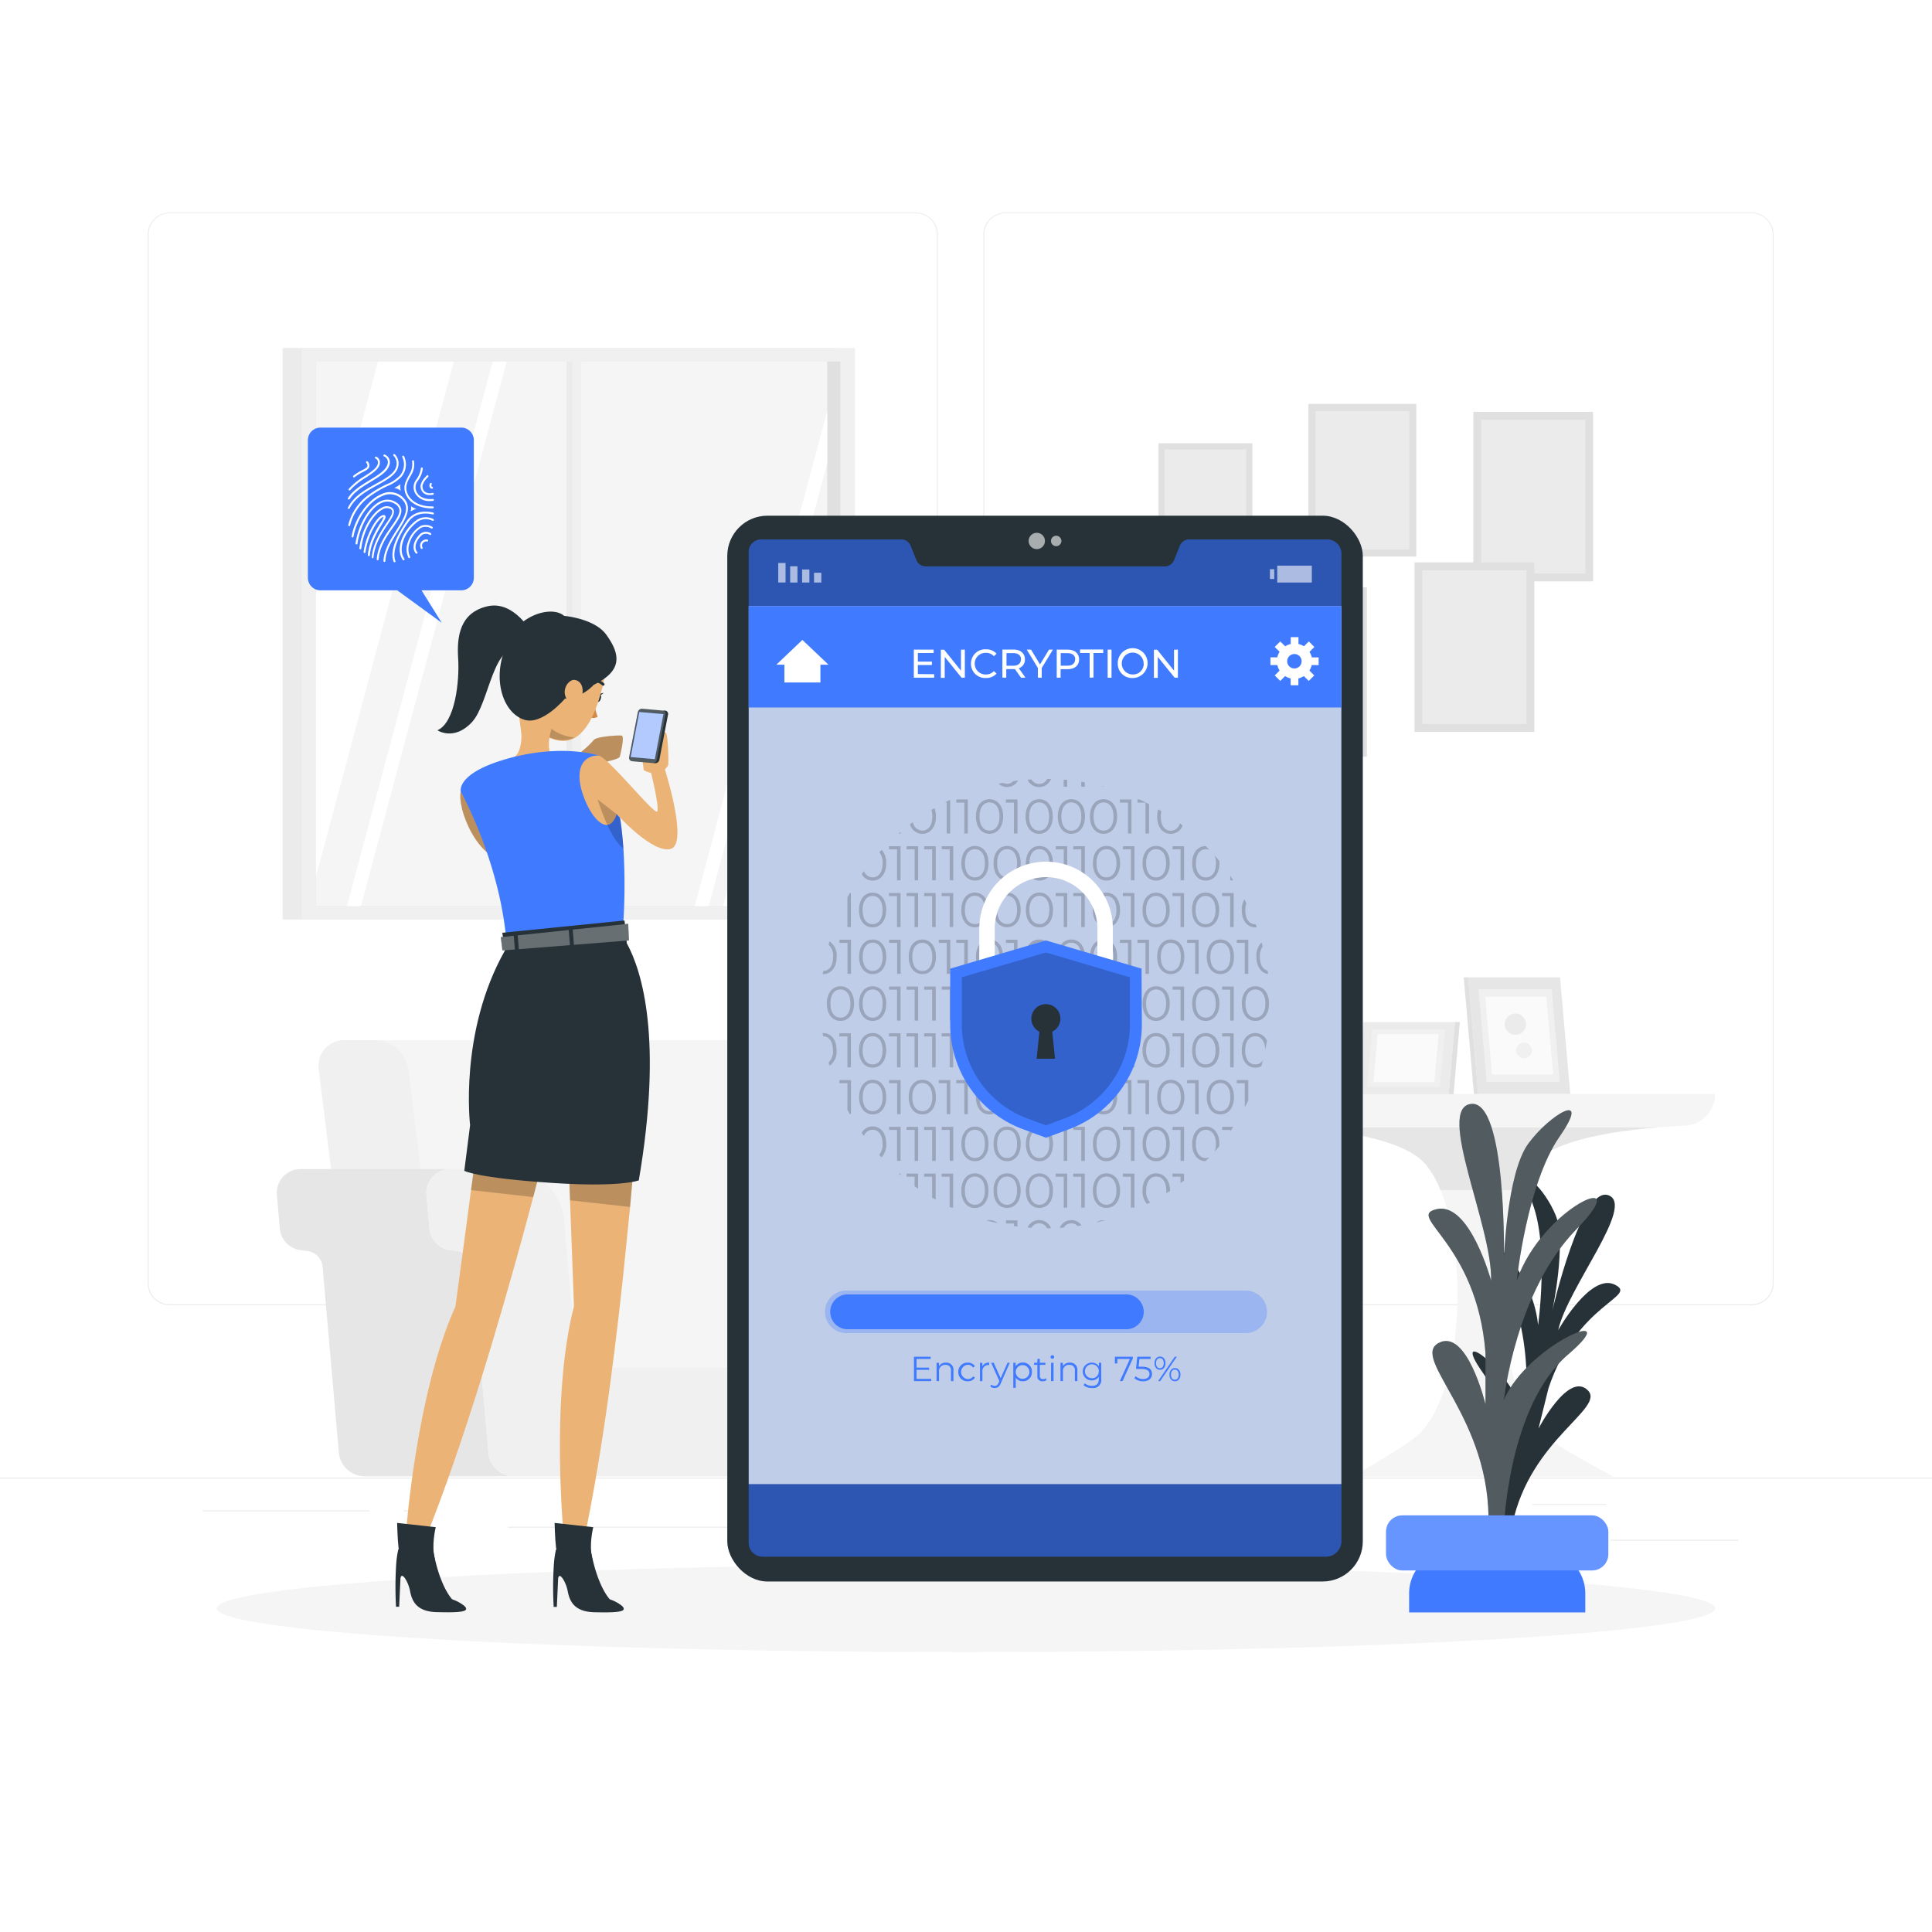 <svg class="animated" id="freepik_stories-mobile-encryption" xmlns="http://www.w3.org/2000/svg" viewBox="0 0 500 500" version="1.1" xmlns:xlink="http://www.w3.org/1999/xlink" xmlns:svgjs="http://svgjs.com/svgjs"><style>svg#freepik_stories-mobile-encryption:not(.animated) .animable {opacity: 0;}svg#freepik_stories-mobile-encryption.animated #freepik--Device--inject-2 {animation: 1.5s Infinite  linear wind;animation-delay: 0s;}svg#freepik_stories-mobile-encryption.animated #freepik--Fingerprint--inject-2 {animation: 1.5s Infinite  linear floating;animation-delay: 0s;}            @keyframes wind {                0% {                    transform: rotate( 0deg );                }                25% {                    transform: rotate( 1deg );                }                75% {                    transform: rotate( -1deg );                }            }                    @keyframes floating {                0% {                    opacity: 1;                    transform: translateY(0px);                }                50% {                    transform: translateY(-10px);                }                100% {                    opacity: 1;                    transform: translateY(0px);                }            }        </style><g id="freepik--background-complete--inject-2" class="animable" style="transform-origin: 250px 228.23px;"><rect y="382.4" width="500" height="0.25" style="fill: rgb(235, 235, 235); transform-origin: 250px 382.525px;" id="eluahznlv9nf" class="animable"></rect><rect x="416.78" y="398.49" width="33.12" height="0.25" style="fill: rgb(235, 235, 235); transform-origin: 433.34px 398.615px;" id="elk3wfu7x6yeg" class="animable"></rect><rect x="322.53" y="401.21" width="8.69" height="0.25" style="fill: rgb(235, 235, 235); transform-origin: 326.875px 401.335px;" id="elo3q8ruzdsmf" class="animable"></rect><rect x="396.59" y="389.21" width="19.19" height="0.25" style="fill: rgb(235, 235, 235); transform-origin: 406.185px 389.335px;" id="el2tcf6eaeitp" class="animable"></rect><rect x="52.46" y="390.89" width="43.19" height="0.25" style="fill: rgb(235, 235, 235); transform-origin: 74.055px 391.015px;" id="el0jstoux5u99q" class="animable"></rect><rect x="104.56" y="390.89" width="6.33" height="0.25" style="fill: rgb(235, 235, 235); transform-origin: 107.725px 391.015px;" id="elyt2ktq3lmh" class="animable"></rect><rect x="131.47" y="395.11" width="93.68" height="0.25" style="fill: rgb(235, 235, 235); transform-origin: 178.31px 395.235px;" id="elwgefwe1fuqi" class="animable"></rect><path d="M237,337.8H43.91a5.71,5.71,0,0,1-5.7-5.71V60.66A5.71,5.71,0,0,1,43.91,55H237a5.71,5.71,0,0,1,5.71,5.71V332.09A5.71,5.71,0,0,1,237,337.8ZM43.91,55.2a5.46,5.46,0,0,0-5.45,5.46V332.09a5.46,5.46,0,0,0,5.45,5.46H237a5.47,5.47,0,0,0,5.46-5.46V60.66A5.47,5.47,0,0,0,237,55.2Z" style="fill: rgb(235, 235, 235); transform-origin: 140.46px 196.4px;" id="elm1wz001ui6" class="animable"></path><path d="M453.31,337.8H260.21a5.72,5.72,0,0,1-5.71-5.71V60.66A5.72,5.72,0,0,1,260.21,55h193.1A5.71,5.71,0,0,1,459,60.66V332.09A5.71,5.71,0,0,1,453.31,337.8ZM260.21,55.2a5.47,5.47,0,0,0-5.46,5.46V332.09a5.47,5.47,0,0,0,5.46,5.46h193.1a5.47,5.47,0,0,0,5.46-5.46V60.66a5.47,5.47,0,0,0-5.46-5.46Z" style="fill: rgb(235, 235, 235); transform-origin: 356.75px 196.4px;" id="el4ubivllsrjt" class="animable"></path><rect x="73.14" y="90.06" width="143.13" height="147.9" style="fill: rgb(235, 235, 235); transform-origin: 144.705px 164.01px;" id="el4ee11rtov2c" class="animable"></rect><rect x="78.14" y="90.06" width="143.13" height="147.9" style="fill: rgb(240, 240, 240); transform-origin: 149.705px 164.01px;" id="el1i1vuptjr6" class="animable"></rect><rect x="81.75" y="93.57" width="135.73" height="140.95" style="fill: rgb(224, 224, 224); transform-origin: 149.615px 164.045px;" id="el6ploehfi4fi" class="animable"></rect><rect x="81.75" y="93.56" width="132.34" height="140.95" style="fill: rgb(245, 245, 245); transform-origin: 147.92px 164.035px;" id="elglnwac1qtxu" class="animable"></rect><rect x="146.6" y="93.57" width="2.69" height="140.95" style="fill: rgb(235, 235, 235); transform-origin: 147.945px 164.045px;" id="elo6rft5hx6ik" class="animable"></rect><polygon points="131.13 93.56 93.41 234.51 89.79 234.51 127.51 93.56 131.13 93.56" style="fill: rgb(255, 255, 255); transform-origin: 110.46px 164.035px;" id="elyw9a4u74dui" class="animable"></polygon><rect x="148.14" y="91.39" width="2.3" height="145.83" style="fill: rgb(240, 240, 240); transform-origin: 149.29px 164.305px;" id="el2wo0n8f8eh9" class="animable"></rect><polygon points="117.44 93.56 81.75 226.95 81.75 153.63 97.82 93.56 117.44 93.56" style="fill: rgb(255, 255, 255); transform-origin: 99.595px 160.255px;" id="elc4vfjaabrvi" class="animable"></polygon><polygon points="214.09 106.35 214.09 119.88 183.41 234.51 179.79 234.51 214.09 106.35" style="fill: rgb(255, 255, 255); transform-origin: 196.94px 170.43px;" id="el7rt0aidhtsx" class="animable"></polygon><polygon points="214.09 133.67 214.09 206.99 206.73 234.51 187.11 234.51 214.09 133.67" style="fill: rgb(255, 255, 255); transform-origin: 200.6px 184.09px;" id="eloq412aandy" class="animable"></polygon><path d="M323.73,283.11H443.87a8.24,8.24,0,0,1-7.88,8.23c-12.91.58-32.77,2.62-39.07,9.77-11.74,13.32-10.61,60.09,3.46,70.93,4.41,3.39,17.26,10.14,17.26,10.14H350s12-6.88,16.19-10.14c14-10.93,14.39-57.68,2.59-70.93-6.05-6.8-24.67-9-37.16-9.69A8.32,8.32,0,0,1,323.73,283.11Z" style="fill: rgb(245, 245, 245); transform-origin: 383.8px 332.645px;" id="elu0xlhodun3l" class="animable"></path><path d="M429,291.78c-12.21,1-26.83,3.39-32.07,9.33a23.59,23.59,0,0,0-4,6.88H372.77a23.76,23.76,0,0,0-4-6.88c-5.26-5.91-20-8.34-32-9.33Z" style="fill: rgb(230, 230, 230); transform-origin: 382.885px 299.885px;" id="elpyoz7y7r0vc" class="animable"></path><polygon points="374.9 283.17 376.54 264.49 352.86 264.49 351.22 283.17 374.9 283.17" style="fill: rgb(235, 235, 235); transform-origin: 363.88px 273.83px;" id="elri04upjoar9" class="animable"></polygon><polygon points="374.9 283.17 376.54 264.49 377.81 264.49 376.18 283.17 374.9 283.17" style="fill: rgb(224, 224, 224); transform-origin: 376.355px 273.83px;" id="el34bmvd1eji4" class="animable"></polygon><polygon points="372.66 281.26 373.96 266.4 355.1 266.4 353.8 281.26 372.66 281.26" style="fill: rgb(240, 240, 240); transform-origin: 363.88px 273.83px;" id="elpxkbi4f34vk" class="animable"></polygon><polygon points="371.21 280.04 372.3 267.62 356.55 267.62 355.46 280.04 371.21 280.04" style="fill: rgb(250, 250, 250); transform-origin: 363.88px 273.83px;" id="elzus1mqaxwrt" class="animable"></polygon><polygon points="382.59 283.11 406.38 283.11 403.74 252.94 379.95 252.94 382.59 283.11" style="fill: rgb(230, 230, 230); transform-origin: 393.165px 268.025px;" id="elaeiw2cuxnc8" class="animable"></polygon><polygon points="382.59 283.11 381.45 283.11 378.81 252.94 379.95 252.94 382.59 283.11" style="fill: rgb(224, 224, 224); transform-origin: 380.7px 268.025px;" id="ely0s0jqsptho" class="animable"></polygon><polygon points="384.74 280.03 403.68 280.03 401.58 256.01 382.64 256.01 384.74 280.03" style="fill: rgb(240, 240, 240); transform-origin: 393.16px 268.02px;" id="elh3jlicsgpl9" class="animable"></polygon><polygon points="386.13 278.06 401.95 278.06 400.19 257.99 384.37 257.99 386.13 278.06" style="fill: rgb(250, 250, 250); transform-origin: 393.16px 268.025px;" id="eld41n638bh3" class="animable"></polygon><path d="M394.12,267h0a2.76,2.76,0,0,1-3.89,0h0a2.74,2.74,0,0,1,0-3.89h0a2.74,2.74,0,0,1,3.89,0h0A2.76,2.76,0,0,1,394.12,267Z" style="fill: rgb(235, 235, 235); transform-origin: 392.171px 265.051px;" id="el65gw510l9gl" class="animable"></path><path d="M393,270.39h0a2,2,0,0,1,2.85,0h0a2,2,0,0,1-1.42,3.44h0A2,2,0,0,1,393,270.39Z" style="fill: rgb(240, 240, 240); transform-origin: 394.425px 271.812px;" id="elfcd917nij7w" class="animable"></path><path d="M191.34,376h23.17L202.32,276.8a8.83,8.83,0,0,0-8.53-7.6H92.69L107.51,376Z" style="fill: rgb(245, 245, 245); transform-origin: 153.6px 322.6px;" id="elbcc23b8ucvf" class="animable"></path><path d="M117.85,376H94.68L82.5,276.8a6.58,6.58,0,0,1,6.67-7.6h8a8.85,8.85,0,0,1,8.54,7.6Z" style="fill: rgb(240, 240, 240); transform-origin: 100.135px 322.599px;" id="elhfrggwzyrah" class="animable"></path><path d="M126.39,375.89l-4.2-48a4.58,4.58,0,0,0-4-4.14l-1.73-.22a6.14,6.14,0,0,1-5.33-5.55l-.77-8.75a6.13,6.13,0,0,1,6.11-6.67H77.77a6.13,6.13,0,0,0-6.11,6.67l.76,8.75a6.16,6.16,0,0,0,5.34,5.55l1.73.22a4.56,4.56,0,0,1,4,4.14l4.2,48a6.78,6.78,0,0,0,6.75,6.18h38.72A6.76,6.76,0,0,1,126.39,375.89Z" style="fill: rgb(230, 230, 230); transform-origin: 102.398px 342.315px;" id="el2xktdcj3k5p" class="animable"></path><path d="M233,315.9a14.59,14.59,0,0,1,14.53-13.32H213.77a14.58,14.58,0,0,0-14.53,13.32l-3.33,38h33.71Z" style="fill: rgb(230, 230, 230); transform-origin: 221.72px 328.24px;" id="eltctqxq85i6" class="animable"></path><path d="M262.46,302.58h-15A14.59,14.59,0,0,0,233,315.9l-3.33,38H149.33l-3.33-38a14.59,14.59,0,0,0-14.53-13.32h-15a6.13,6.13,0,0,0-6.11,6.67l.77,8.75a6.14,6.14,0,0,0,5.33,5.55l1.73.22a4.58,4.58,0,0,1,4,4.14l4.2,48a6.76,6.76,0,0,0,6.74,6.18H245.82a6.76,6.76,0,0,0,6.74-6.18l4.2-48a4.58,4.58,0,0,1,4-4.14l1.73-.22A6.14,6.14,0,0,0,267.8,318l.77-8.75A6.13,6.13,0,0,0,262.46,302.58Z" style="fill: rgb(240, 240, 240); transform-origin: 189.465px 342.335px;" id="el2ay0t4o3dtl" class="animable"></path><g id="el6j20dh6e0bu"><rect x="381.29" y="106.59" width="31" height="43.87" style="fill: rgb(224, 224, 224); transform-origin: 396.79px 128.525px; transform: rotate(90deg);" class="animable"></rect></g><g id="el06feufwrd55x"><rect x="383.32" y="108.66" width="26.96" height="39.75" style="fill: rgb(235, 235, 235); transform-origin: 396.8px 128.535px; transform: rotate(90deg);" class="animable"></rect></g><g id="el5dec3p7o0zo"><rect x="366.08" y="145.54" width="31.01" height="43.87" style="fill: rgb(224, 224, 224); transform-origin: 381.585px 167.475px; transform: rotate(90deg);" class="animable"></rect></g><g id="elgux7thjsi6h"><rect x="368.1" y="147.61" width="26.96" height="39.75" style="fill: rgb(235, 235, 235); transform-origin: 381.58px 167.485px; transform: rotate(90deg);" class="animable"></rect></g><g id="elziuhv1uhmbd"><rect x="338.62" y="104.53" width="27.92" height="39.5" style="fill: rgb(224, 224, 224); transform-origin: 352.58px 124.28px; transform: rotate(180deg);" class="animable"></rect></g><g id="el4o1gd1s191d"><rect x="340.44" y="106.39" width="24.28" height="35.79" style="fill: rgb(235, 235, 235); transform-origin: 352.58px 124.285px; transform: rotate(180deg);" class="animable"></rect></g><g id="elj6if7h30nk8"><rect x="322.74" y="151.98" width="31.01" height="43.87" style="fill: rgb(224, 224, 224); transform-origin: 338.245px 173.915px; transform: rotate(180deg);" class="animable"></rect></g><g id="elz2gpfx5j6c"><rect x="324.76" y="154.04" width="26.96" height="39.75" style="fill: rgb(235, 235, 235); transform-origin: 338.24px 173.915px; transform: rotate(180deg);" class="animable"></rect></g><g id="elle7ufja93td"><rect x="299.83" y="114.72" width="24.28" height="34.35" style="fill: rgb(224, 224, 224); transform-origin: 311.97px 131.895px; transform: rotate(-90deg);" class="animable"></rect></g><g id="elvehs0ucwndr"><rect x="301.41" y="116.33" width="21.11" height="31.12" style="fill: rgb(235, 235, 235); transform-origin: 311.965px 131.89px; transform: rotate(-90deg);" class="animable"></rect></g></g><g id="freepik--Shadow--inject-2" class="animable" style="transform-origin: 250px 416.24px;"><ellipse id="freepik--path--inject-2" cx="250" cy="416.24" rx="193.89" ry="11.32" style="fill: rgb(245, 245, 245); transform-origin: 250px 416.24px;" class="animable"></ellipse></g><g id="freepik--Device--inject-2" class="animable" style="transform-origin: 270.455px 271.375px;"><rect x="188.22" y="133.46" width="164.47" height="275.83" rx="10.4" style="fill: rgb(38, 50, 56); transform-origin: 270.455px 271.375px;" id="eljpmon8buy48" class="animable"></rect><path d="M347.14,143.37V398.85a4,4,0,0,1-4.09,4H197.42a3.6,3.6,0,0,1-3.65-3.69V143a3.24,3.24,0,0,1,3.12-3.38H233.3a2.58,2.58,0,0,1,2.35,1.63l1.5,3.72a2.57,2.57,0,0,0,2.35,1.62h62a2.55,2.55,0,0,0,2.35-1.6l1.51-3.73a2.57,2.57,0,0,1,2.34-1.64h35.89A3.67,3.67,0,0,1,347.14,143.37Z" style="fill: rgb(64, 123, 255); transform-origin: 270.454px 271.236px;" id="elsx59xyna1rb" class="animable"></path><g id="elezc5wnudaw"><path d="M347.14,143.37V398.85a4,4,0,0,1-4.09,4H197.42a3.6,3.6,0,0,1-3.65-3.69V143a3.24,3.24,0,0,1,3.12-3.38H233.3a2.58,2.58,0,0,1,2.35,1.63l1.5,3.72a2.57,2.57,0,0,0,2.35,1.62h62a2.55,2.55,0,0,0,2.35-1.6l1.51-3.73a2.57,2.57,0,0,1,2.34-1.64h35.89A3.67,3.67,0,0,1,347.14,143.37Z" style="opacity: 0.3; isolation: isolate; transform-origin: 270.454px 271.236px;" class="animable"></path></g><g id="el71dghaf5cbj"><rect x="193.77" y="156.87" width="153.37" height="227.21" style="fill: rgb(255, 255, 255); opacity: 0.7; isolation: isolate; transform-origin: 270.455px 270.475px;" class="animable"></rect></g><g id="elmdtl1qyurq"><rect x="210.67" y="148.23" width="1.89" height="2.53" style="fill: rgb(255, 255, 255); opacity: 0.6; isolation: isolate; transform-origin: 211.615px 149.495px; transform: rotate(180deg);" class="animable"></rect></g><g id="elzwcsxqstk8p"><rect x="207.58" y="147.39" width="1.89" height="3.37" style="fill: rgb(255, 255, 255); opacity: 0.6; isolation: isolate; transform-origin: 208.525px 149.075px; transform: rotate(180deg);" class="animable"></rect></g><g id="el8dpmaiucd7"><rect x="204.49" y="146.55" width="1.89" height="4.21" style="fill: rgb(255, 255, 255); opacity: 0.6; isolation: isolate; transform-origin: 205.435px 148.655px; transform: rotate(180deg);" class="animable"></rect></g><g id="elxat862k2f4c"><rect x="201.41" y="145.7" width="1.89" height="5.05" style="fill: rgb(255, 255, 255); opacity: 0.6; isolation: isolate; transform-origin: 202.355px 148.225px; transform: rotate(180deg);" class="animable"></rect></g><g id="el2q9wszfvvk1"><rect x="328.66" y="147.31" width="1.12" height="2.53" style="fill: rgb(255, 255, 255); opacity: 0.6; isolation: isolate; transform-origin: 329.22px 148.575px;" class="animable"></rect></g><g id="elgm24i9h4os6"><rect x="330.55" y="146.39" width="8.95" height="4.37" style="fill: rgb(255, 255, 255); opacity: 0.6; isolation: isolate; transform-origin: 335.025px 148.575px; transform: rotate(180deg);" class="animable"></rect></g><path d="M241,356.85v.58h-4.47v-6.31h4.33v.57h-3.66v2.25h3.26v.57h-3.26v2.34Z" style="fill: rgb(64, 123, 255); transform-origin: 238.765px 354.275px;" id="ellij6ye2ixh" class="animable"></path><path d="M246.75,354.68v2.75h-.64v-2.69a1.32,1.32,0,0,0-1.43-1.51,1.55,1.55,0,0,0-1.66,1.71v2.49h-.64v-4.75H243v.88a2,2,0,0,1,1.8-.91A1.82,1.82,0,0,1,246.75,354.68Z" style="fill: rgb(64, 123, 255); transform-origin: 244.571px 355.037px;" id="elfjyit3bwxtt" class="animable"></path><path d="M248,355.06a2.34,2.34,0,0,1,2.45-2.41,2.07,2.07,0,0,1,1.86.94l-.48.32a1.61,1.61,0,0,0-1.38-.7,1.85,1.85,0,0,0,0,3.69,1.6,1.6,0,0,0,1.38-.69l.48.33a2.1,2.1,0,0,1-1.86.93A2.34,2.34,0,0,1,248,355.06Z" style="fill: rgb(64, 123, 255); transform-origin: 250.154px 355.06px;" id="elsmjq127cz7g" class="animable"></path><path d="M256,352.65v.62h-.15a1.54,1.54,0,0,0-1.6,1.75v2.42h-.64v-4.75h.62v.93A1.78,1.78,0,0,1,256,352.65Z" style="fill: rgb(64, 123, 255); transform-origin: 254.805px 355.04px;" id="el005lk0xm94tty" class="animable"></path><path d="M261.33,352.68,259,358c-.39.92-.9,1.22-1.58,1.22a1.61,1.61,0,0,1-1.15-.43l.3-.48a1.15,1.15,0,0,0,.86.36c.43,0,.72-.2,1-.79l.2-.46-2.12-4.74h.67l1.79,4,1.78-4Z" style="fill: rgb(64, 123, 255); transform-origin: 258.8px 355.95px;" id="elq6vhbch5te" class="animable"></path><path d="M267.05,355.06a2.29,2.29,0,0,1-2.37,2.41,2.08,2.08,0,0,1-1.8-.93v2.64h-.64v-6.5h.61v.94a2.07,2.07,0,0,1,1.83-1A2.29,2.29,0,0,1,267.05,355.06Zm-.64,0a1.77,1.77,0,1,0-3.54,0,1.77,1.77,0,1,0,3.54,0Z" style="fill: rgb(64, 123, 255); transform-origin: 264.648px 355.899px;" id="el54js31yc5r3" class="animable"></path><path d="M270.86,357.14a1.56,1.56,0,0,1-1,.33,1.25,1.25,0,0,1-1.39-1.38v-2.86h-.85v-.55h.85v-1h.64v1h1.44v.55h-1.44v2.83a.76.76,0,0,0,.82.86,1.06,1.06,0,0,0,.7-.24Z" style="fill: rgb(64, 123, 255); transform-origin: 269.24px 354.579px;" id="el515c4yc2l6g" class="animable"></path><path d="M271.88,351.19a.46.46,0,0,1,.47-.45.45.45,0,0,1,.47.44.47.47,0,0,1-.94,0Zm.14,1.49h.64v4.75H272Z" style="fill: rgb(64, 123, 255); transform-origin: 272.35px 354.085px;" id="eldu6ah4ks8u7" class="animable"></path><path d="M278.82,354.68v2.75h-.64v-2.69a1.33,1.33,0,0,0-1.43-1.51,1.55,1.55,0,0,0-1.66,1.71v2.49h-.64v-4.75h.61v.88a2,2,0,0,1,1.81-.91A1.82,1.82,0,0,1,278.82,354.68Z" style="fill: rgb(64, 123, 255); transform-origin: 276.641px 355.037px;" id="el0biloqv289x6" class="animable"></path><path d="M285,352.68v4.17a2.08,2.08,0,0,1-2.37,2.37,3.3,3.3,0,0,1-2.21-.73l.32-.49a2.81,2.81,0,0,0,1.87.65c1.2,0,1.75-.55,1.75-1.72v-.6a2.15,2.15,0,0,1-1.85.92,2.3,2.3,0,1,1,0-4.6,2.14,2.14,0,0,1,1.88.94v-.91Zm-.62,2.26a1.8,1.8,0,1,0-1.81,1.74A1.7,1.7,0,0,0,284.35,354.94Z" style="fill: rgb(64, 123, 255); transform-origin: 282.617px 355.946px;" id="ell81t0yjf9q" class="animable"></path><path d="M293.17,351.12v.46l-2.65,5.85h-.7l2.6-5.74h-3.25v1.18h-.64v-1.75Z" style="fill: rgb(64, 123, 255); transform-origin: 290.85px 354.275px;" id="elz342evqxk6" class="animable"></path><path d="M298.14,355.57c0,1.07-.75,1.91-2.29,1.91a3.26,3.26,0,0,1-2.27-.81l.32-.51a2.77,2.77,0,0,0,1.94.73c1.07,0,1.64-.53,1.64-1.29s-.5-1.32-2.11-1.32H294l.32-3.16h3.46v.57h-2.89l-.22,2h.81C297.42,353.7,298.14,354.45,298.14,355.57Z" style="fill: rgb(64, 123, 255); transform-origin: 295.86px 354.301px;" id="elh661erj46eh" class="animable"></path><path d="M298.78,352.78c0-1,.58-1.71,1.43-1.71s1.42.68,1.42,1.71-.58,1.72-1.42,1.72S298.78,353.81,298.78,352.78Zm2.4,0c0-.82-.39-1.3-1-1.3s-1,.49-1,1.3.38,1.31,1,1.31S301.18,353.6,301.18,352.78Zm2.85-1.66h.53l-4.31,6.31h-.53Zm-1.38,4.64c0-1,.59-1.71,1.43-1.71s1.42.68,1.42,1.71-.58,1.71-1.42,1.71S302.65,356.79,302.65,355.76Zm2.4,0c0-.81-.38-1.31-1-1.31s-1,.49-1,1.31.39,1.31,1,1.31S305.05,356.57,305.05,355.76Z" style="fill: rgb(64, 123, 255); transform-origin: 302.14px 354.27px;" id="elvnpr14mqtvr" class="animable"></path><g id="ely2p5drsuk4f"><path d="M270.43,140a2.11,2.11,0,1,1-2.11-2.11A2.11,2.11,0,0,1,270.43,140Z" style="fill: rgb(255, 255, 255); opacity: 0.6; isolation: isolate; transform-origin: 268.32px 140px;" class="animable"></path></g><g id="el9zy77qton1l"><path d="M274.69,140a1.35,1.35,0,1,1-1.35-1.35A1.36,1.36,0,0,1,274.69,140Z" style="fill: rgb(255, 255, 255); opacity: 0.6; isolation: isolate; transform-origin: 273.34px 140px;" class="animable"></path></g><rect x="193.77" y="156.87" width="153.37" height="26.23" style="fill: rgb(64, 123, 255); transform-origin: 270.455px 169.985px;" id="el79dv6gpvyiw" class="animable"></rect><g id="elh20lqioxapm"><g style="opacity: 0.2; transform-origin: 270.67px 259.735px;" class="animable"><path d="M263.47,202l-1.2.15a2.23,2.23,0,0,1-1.64.7,2.46,2.46,0,0,1-1.06-.24l-1.12.22a3.15,3.15,0,0,0,2.18.85A3.2,3.2,0,0,0,263.47,202Z" id="elb3h84rbgbb7" class="animable" style="transform-origin: 260.96px 202.84px;"></path><path d="M269,203.69A3.26,3.26,0,0,0,272,201.6l-1,0a2.31,2.31,0,0,1-4.08.11l-1,.07A3.23,3.23,0,0,0,269,203.69Z" id="elob2efiyoi2" class="animable" style="transform-origin: 268.96px 202.646px;"></path><path d="M276.19,203.61v-1.77l-.91-.07v1.84Z" id="elnsf7ikcvr9i" class="animable" style="transform-origin: 275.735px 202.69px;"></path><path d="M280.73,203.61v-1.14l-.9-.16v1.3Z" id="el1balxwpd4ow" class="animable" style="transform-origin: 280.28px 202.96px;"></path><path d="M284.88,203.35a3.15,3.15,0,0,0,1.1.3C285.62,203.55,285.25,203.44,284.88,203.35Z" id="elxjixc3w8ew" class="animable" style="transform-origin: 285.43px 203.5px;"></path><path d="M225.84,227.89c2,0,3.52-1.67,3.52-4.48a4.9,4.9,0,0,0-1.19-3.48l-.6.63a4.23,4.23,0,0,1,.86,2.85c0,2.36-1.06,3.65-2.59,3.65a2.35,2.35,0,0,1-2.24-1.63c-.2.27-.39.55-.58.82A3.17,3.17,0,0,0,225.84,227.89Z" id="elq6ootnvufnr" class="animable" style="transform-origin: 226.194px 223.91px;"></path><polygon points="232.16 227.82 233.07 227.82 233.07 219.01 230.09 219.01 230.09 219.81 232.16 219.81 232.16 227.82" id="elyz0t2zv93qh" class="animable" style="transform-origin: 231.58px 223.415px;"></polygon><polygon points="236.71 227.82 237.61 227.82 237.61 219.01 234.63 219.01 234.63 219.81 236.71 219.81 236.71 227.82" id="elb8rjo0rnusu" class="animable" style="transform-origin: 236.12px 223.415px;"></polygon><polygon points="241.25 227.82 242.16 227.82 242.16 219.01 239.17 219.01 239.17 219.81 241.25 219.81 241.25 227.82" id="elaq4neu2aktj" class="animable" style="transform-origin: 240.665px 223.415px;"></polygon><polygon points="245.79 227.82 246.7 227.82 246.7 219.01 243.71 219.01 243.71 219.81 245.79 219.81 245.79 227.82" id="elwqhgeprx2xb" class="animable" style="transform-origin: 245.205px 223.415px;"></polygon><path d="M248.8,223.41c0,2.81,1.47,4.48,3.51,4.48s3.52-1.67,3.52-4.48-1.48-4.48-3.52-4.48S248.8,220.61,248.8,223.41Zm3.51-3.65c1.54,0,2.59,1.3,2.59,3.65s-1.05,3.65-2.59,3.65-2.59-1.29-2.59-3.65S250.77,219.76,252.31,219.76Z" id="elg779unlkpfg" class="animable" style="transform-origin: 252.315px 223.41px;"></path><path d="M260.64,218.93c-2,0-3.51,1.68-3.51,4.48s1.47,4.48,3.51,4.48,3.52-1.67,3.52-4.48S262.68,218.93,260.64,218.93Zm0,8.13c-1.54,0-2.59-1.29-2.59-3.65s1.05-3.65,2.59-3.65,2.59,1.3,2.59,3.65S262.18,227.06,260.64,227.06Z" id="eljqojn4cgr7" class="animable" style="transform-origin: 260.645px 223.41px;"></path><path d="M269,218.93c-2,0-3.51,1.68-3.51,4.48s1.47,4.48,3.51,4.48,3.52-1.67,3.52-4.48S271,218.93,269,218.93Zm0,8.13c-1.54,0-2.59-1.29-2.59-3.65s1.05-3.65,2.59-3.65,2.59,1.3,2.59,3.65S270.5,227.06,269,227.06Z" id="ellhv2ux48b8r" class="animable" style="transform-origin: 269.005px 223.41px;"></path><polygon points="275.3 227.82 276.2 227.82 276.2 219.01 273.22 219.01 273.22 219.81 275.3 219.81 275.3 227.82" id="elqwiv94k58c" class="animable" style="transform-origin: 274.71px 223.415px;"></polygon><polygon points="280.75 227.82 280.75 219.01 277.76 219.01 277.76 219.81 279.84 219.81 279.84 227.82 280.75 227.82" id="el0ud77qbcdbt" class="animable" style="transform-origin: 279.255px 223.415px;"></polygon><path d="M286.36,227.89c2,0,3.52-1.67,3.52-4.48s-1.48-4.48-3.52-4.48-3.51,1.68-3.51,4.48S284.32,227.89,286.36,227.89Zm0-8.13c1.53,0,2.59,1.3,2.59,3.65s-1.06,3.65-2.59,3.65-2.6-1.29-2.6-3.65S284.82,219.76,286.36,219.76Z" id="ell3tgolbbxai" class="animable" style="transform-origin: 286.365px 223.41px;"></path><polygon points="290.61 219.81 292.69 219.81 292.69 227.82 293.59 227.82 293.59 219.01 290.61 219.01 290.61 219.81" id="el8o5rmnxham8" class="animable" style="transform-origin: 292.1px 223.415px;"></polygon><path d="M299.2,227.89c2,0,3.53-1.67,3.53-4.48s-1.49-4.48-3.53-4.48-3.51,1.68-3.51,4.48S297.17,227.89,299.2,227.89Zm0-8.13c1.54,0,2.6,1.3,2.6,3.65s-1.06,3.65-2.6,3.65-2.59-1.29-2.59-3.65S297.67,219.76,299.2,219.76Z" id="elpp1l6ozamjq" class="animable" style="transform-origin: 299.21px 223.41px;"></path><polygon points="305.53 227.82 306.44 227.82 306.44 219.01 303.46 219.01 303.46 219.81 305.53 219.81 305.53 227.82" id="el3qimqpde4z7" class="animable" style="transform-origin: 304.95px 223.415px;"></polygon><path d="M308.54,223.41c0,2.81,1.47,4.48,3.51,4.48s3.53-1.67,3.53-4.48c0-.19,0-.37,0-.55-.4-.49-.82-1-1.24-1.44a5.25,5.25,0,0,1,.35,2c0,2.36-1.06,3.65-2.6,3.65s-2.59-1.29-2.59-3.65,1.06-3.65,2.59-3.65a2.38,2.38,0,0,1,.93.19c-.33-.34-.65-.68-1-1C310,219,308.54,220.63,308.54,223.41Z" id="elotlwu2vnww" class="animable" style="transform-origin: 312.06px 223.425px;"></path><path d="M319.18,227.82c-.26-.4-.53-.79-.8-1.18v1.18Z" id="elojaic3wfwz" class="animable" style="transform-origin: 318.78px 227.23px;"></path><path d="M233.08,215.27l-.52.44h.52Z" id="elfxphaip1j6j" class="animable" style="transform-origin: 232.82px 215.49px;"></path><path d="M238.7,215.79c2,0,3.52-1.67,3.52-4.48a6,6,0,0,0-.37-2.15l-.8.45a5.76,5.76,0,0,1,.24,1.7c0,2.35-1.06,3.65-2.59,3.65a2.5,2.5,0,0,1-2.43-2.2c-.26.19-.52.37-.77.57A3.32,3.32,0,0,0,238.7,215.79Z" id="elglukfb2zgf" class="animable" style="transform-origin: 238.86px 212.475px;"></path><path d="M245,215.71h.91V207c-.46.21-.92.44-1.38.67H245Z" id="el16x1y2ta8dc" class="animable" style="transform-origin: 245.22px 211.355px;"></path><polygon points="249.57 215.71 250.47 215.71 250.47 206.9 247.49 206.9 247.49 207.71 249.57 207.71 249.57 215.71" id="els4jz0tbwxs8" class="animable" style="transform-origin: 248.98px 211.305px;"></polygon><path d="M256.08,215.79c2,0,3.53-1.67,3.53-4.48s-1.49-4.48-3.53-4.48-3.51,1.67-3.51,4.48S254.05,215.79,256.08,215.79Zm0-8.13c1.54,0,2.6,1.29,2.6,3.65s-1.06,3.65-2.6,3.65-2.59-1.3-2.59-3.65S254.55,207.66,256.08,207.66Z" id="el6hxi4nijk8v" class="animable" style="transform-origin: 256.09px 211.31px;"></path><polygon points="262.41 215.71 263.32 215.71 263.32 206.9 260.33 206.9 260.33 207.71 262.41 207.71 262.41 215.71" id="elyjpks5sddhr" class="animable" style="transform-origin: 261.825px 211.305px;"></polygon><path d="M268.93,215.79c2,0,3.53-1.67,3.53-4.48s-1.49-4.48-3.53-4.48-3.51,1.67-3.51,4.48S266.89,215.79,268.93,215.79Zm0-8.13c1.54,0,2.59,1.29,2.59,3.65s-1,3.65-2.59,3.65-2.59-1.3-2.59-3.65S267.4,207.66,268.93,207.66Z" id="el86fgr35kwha" class="animable" style="transform-origin: 268.94px 211.31px;"></path><path d="M277.26,215.79c2,0,3.53-1.67,3.53-4.48s-1.49-4.48-3.53-4.48-3.51,1.67-3.51,4.48S275.22,215.79,277.26,215.79Zm0-8.13c1.54,0,2.59,1.29,2.59,3.65S278.8,215,277.26,215s-2.59-1.3-2.59-3.65S275.72,207.66,277.26,207.66Z" id="elf1c9memkxhd" class="animable" style="transform-origin: 277.27px 211.31px;"></path><path d="M285.59,215.79c2,0,3.53-1.67,3.53-4.48s-1.49-4.48-3.53-4.48-3.51,1.67-3.51,4.48S283.55,215.79,285.59,215.79Zm0-8.13c1.54,0,2.59,1.29,2.59,3.65s-1.05,3.65-2.59,3.65-2.59-1.3-2.59-3.65S284.05,207.66,285.59,207.66Z" id="el10xl1yct6omp" class="animable" style="transform-origin: 285.6px 211.31px;"></path><polygon points="291.92 215.71 292.82 215.71 292.82 206.9 289.84 206.9 289.84 207.71 291.92 207.71 291.92 215.71" id="eld2ml61rufn7" class="animable" style="transform-origin: 291.33px 211.305px;"></polygon><path d="M294.38,207.71h2.08v8h.91v-7.59c-.82-.43-1.64-.83-2.48-1.22h-.51Z" id="ellu42muibplr" class="animable" style="transform-origin: 295.875px 211.305px;"></path><path d="M303,215.79a3.27,3.27,0,0,0,3.07-2.13l-.74-.58A2.42,2.42,0,0,1,303,215c-1.54,0-2.59-1.3-2.59-3.65a6.1,6.1,0,0,1,.16-1.42l-.82-.47a6.4,6.4,0,0,0-.26,1.89C299.47,214.12,300.94,215.79,303,215.79Z" id="el0ojm8aysa3nh" class="animable" style="transform-origin: 302.78px 212.625px;"></path><path d="M220.21,239.92v-8.81h-.27c-.22.37-.43.74-.63,1.12v7.69Z" id="eluk4r5dxemap" class="animable" style="transform-origin: 219.76px 235.515px;"></path><path d="M225.82,240c2,0,3.53-1.68,3.53-4.48s-1.49-4.49-3.53-4.49-3.51,1.68-3.51,4.49S223.78,240,225.82,240Zm0-8.14c1.54,0,2.6,1.3,2.6,3.66s-1.06,3.65-2.6,3.65-2.59-1.3-2.59-3.65S224.29,231.86,225.82,231.86Z" id="ele3g5p3vc62w" class="animable" style="transform-origin: 225.83px 235.515px;"></path><polygon points="232.15 239.92 233.06 239.92 233.06 231.11 230.07 231.11 230.07 231.91 232.15 231.91 232.15 239.92" id="elrh1t7z3azj" class="animable" style="transform-origin: 231.565px 235.515px;"></polygon><polygon points="236.69 239.92 237.6 239.92 237.6 231.11 234.62 231.11 234.62 231.91 236.69 231.91 236.69 239.92" id="els7v37ccr8ci" class="animable" style="transform-origin: 236.11px 235.515px;"></polygon><polygon points="241.24 239.92 242.14 239.92 242.14 231.11 239.16 231.11 239.16 231.91 241.24 231.91 241.24 239.92" id="elbuovdpqlfic" class="animable" style="transform-origin: 240.65px 235.515px;"></polygon><polygon points="245.78 239.92 246.69 239.92 246.69 231.11 243.7 231.11 243.7 231.91 245.78 231.91 245.78 239.92" id="eldr2ufzkhwed" class="animable" style="transform-origin: 245.195px 235.515px;"></polygon><path d="M252.3,231c-2,0-3.51,1.68-3.51,4.49s1.47,4.48,3.51,4.48,3.52-1.68,3.52-4.48S254.34,231,252.3,231Zm0,8.14c-1.54,0-2.6-1.3-2.6-3.65s1.06-3.66,2.6-3.66,2.59,1.3,2.59,3.66S253.83,239.17,252.3,239.17Z" id="el89dppjwohpp" class="animable" style="transform-origin: 252.305px 235.485px;"></path><path d="M260.63,231c-2,0-3.51,1.68-3.51,4.49s1.47,4.48,3.51,4.48,3.52-1.68,3.52-4.48S262.67,231,260.63,231Zm0,8.14c-1.54,0-2.6-1.3-2.6-3.65s1.06-3.66,2.6-3.66,2.59,1.3,2.59,3.66S262.16,239.17,260.63,239.17Z" id="el6fpoztvky0m" class="animable" style="transform-origin: 260.635px 235.485px;"></path><path d="M269,231c-2,0-3.52,1.68-3.52,4.49S266.92,240,269,240s3.52-1.68,3.52-4.48S271,231,269,231Zm0,8.14c-1.54,0-2.6-1.3-2.6-3.65s1.06-3.66,2.6-3.66,2.59,1.3,2.59,3.66S270.49,239.17,269,239.17Z" id="elzrrvk3qmwp" class="animable" style="transform-origin: 269px 235.5px;"></path><polygon points="275.29 239.92 276.19 239.92 276.19 231.11 273.21 231.11 273.21 231.91 275.29 231.91 275.29 239.92" id="elh1m39pk9jr" class="animable" style="transform-origin: 274.7px 235.515px;"></polygon><polygon points="277.75 231.91 279.83 231.91 279.83 239.92 280.73 239.92 280.73 231.11 277.75 231.11 277.75 231.91" id="elj4zqqd5awn" class="animable" style="transform-origin: 279.24px 235.515px;"></polygon><path d="M286.35,240c2,0,3.52-1.68,3.52-4.48s-1.48-4.49-3.52-4.49-3.52,1.68-3.52,4.49S284.31,240,286.35,240Zm0-8.14c1.53,0,2.59,1.3,2.59,3.66s-1.06,3.65-2.59,3.65-2.6-1.3-2.6-3.65S284.81,231.86,286.35,231.86Z" id="elgpz2fflf7h5" class="animable" style="transform-origin: 286.35px 235.515px;"></path><polygon points="293.58 239.92 293.58 231.11 290.6 231.11 290.6 231.91 292.67 231.91 292.67 239.92 293.58 239.92" id="eloq8cxvo3px" class="animable" style="transform-origin: 292.09px 235.515px;"></polygon><path d="M299.19,240c2,0,3.53-1.68,3.53-4.48s-1.49-4.49-3.53-4.49-3.51,1.68-3.51,4.49S297.15,240,299.19,240Zm0-8.14c1.54,0,2.6,1.3,2.6,3.66s-1.06,3.65-2.6,3.65-2.59-1.3-2.59-3.65S297.66,231.86,299.19,231.86Z" id="elcbqzr40d0gh" class="animable" style="transform-origin: 299.2px 235.515px;"></path><polygon points="305.52 239.92 306.43 239.92 306.43 231.11 303.44 231.11 303.44 231.91 305.52 231.91 305.52 239.92" id="el3mi0xl3w2ag" class="animable" style="transform-origin: 304.935px 235.515px;"></polygon><path d="M312,240c2,0,3.52-1.68,3.52-4.48S314.08,231,312,231s-3.51,1.68-3.51,4.49S310,240,312,240Zm0-8.14c1.53,0,2.59,1.3,2.59,3.66s-1.06,3.65-2.59,3.65-2.59-1.3-2.59-3.65S310.5,231.86,312,231.86Z" id="elt397i5bj68l" class="animable" style="transform-origin: 312.005px 235.5px;"></path><polygon points="318.37 239.92 319.27 239.92 319.27 231.11 316.29 231.11 316.29 231.91 318.37 231.91 318.37 239.92" id="elv7h584hthne" class="animable" style="transform-origin: 317.78px 235.515px;"></polygon><path d="M324.89,240c.13,0,.25,0,.38,0-.1-.27-.2-.54-.31-.8h-.07c-1.54,0-2.6-1.3-2.6-3.65a5.59,5.59,0,0,1,.28-1.81l-.51-1a5.49,5.49,0,0,0-.69,2.82C321.37,238.32,322.85,240,324.89,240Z" id="elyufumocpz2" class="animable" style="transform-origin: 323.319px 236.37px;"></path><path d="M217.51,255.24c-2,0-3.52,1.68-3.52,4.48s1.48,4.49,3.52,4.49,3.52-1.68,3.52-4.49S219.55,255.24,217.51,255.24Zm0,8.13c-1.54,0-2.6-1.29-2.6-3.65s1.06-3.65,2.6-3.65,2.59,1.3,2.59,3.65S219,263.37,217.51,263.37Z" id="elwa69qtv6q5l" class="animable" style="transform-origin: 217.51px 259.725px;"></path><path d="M225.84,255.24c-2,0-3.52,1.68-3.52,4.48s1.48,4.49,3.52,4.49,3.52-1.68,3.52-4.49S227.87,255.24,225.84,255.24Zm0,8.13c-1.54,0-2.6-1.29-2.6-3.65s1.06-3.65,2.6-3.65,2.59,1.3,2.59,3.65S227.37,263.37,225.84,263.37Z" id="elpueu50engz" class="animable" style="transform-origin: 225.84px 259.725px;"></path><polygon points="233.07 264.13 233.07 255.32 230.09 255.32 230.09 256.12 232.16 256.12 232.16 264.13 233.07 264.13" id="elfndj5epkv4e" class="animable" style="transform-origin: 231.58px 259.725px;"></polygon><polygon points="237.61 264.13 237.61 255.32 234.63 255.32 234.63 256.12 236.71 256.12 236.71 264.13 237.61 264.13" id="el4p33r4dkqq7" class="animable" style="transform-origin: 236.12px 259.725px;"></polygon><polygon points="242.16 264.13 242.16 255.32 239.17 255.32 239.17 256.12 241.25 256.12 241.25 264.13 242.16 264.13" id="el3uiyyeez53k" class="animable" style="transform-origin: 240.665px 259.725px;"></polygon><polygon points="246.7 264.13 246.7 255.32 243.71 255.32 243.71 256.12 245.79 256.12 245.79 264.13 246.7 264.13" id="ela6hesee92eo" class="animable" style="transform-origin: 245.205px 259.725px;"></polygon><path d="M248.8,259.72c0,2.81,1.47,4.49,3.51,4.49s3.52-1.68,3.52-4.49-1.48-4.48-3.52-4.48S248.8,256.92,248.8,259.72Zm3.51-3.65c1.54,0,2.59,1.3,2.59,3.65s-1.05,3.65-2.59,3.65-2.59-1.29-2.59-3.65S250.77,256.07,252.31,256.07Z" id="el20f9c4tcv3t" class="animable" style="transform-origin: 252.315px 259.725px;"></path><path d="M260.64,255.24c-2,0-3.51,1.68-3.51,4.48s1.47,4.49,3.51,4.49,3.52-1.68,3.52-4.49S262.68,255.24,260.64,255.24Zm0,8.13c-1.54,0-2.59-1.29-2.59-3.65s1.05-3.65,2.59-3.65,2.59,1.3,2.59,3.65S262.17,263.37,260.64,263.37Z" id="el8gc25f5lf5" class="animable" style="transform-origin: 260.645px 259.725px;"></path><path d="M269,264.21c2,0,3.52-1.68,3.52-4.49s-1.48-4.48-3.52-4.48-3.51,1.68-3.51,4.48S266.93,264.21,269,264.21Zm0-8.14c1.53,0,2.59,1.3,2.59,3.65s-1.06,3.65-2.59,3.65-2.59-1.29-2.59-3.65S267.43,256.07,269,256.07Z" id="elnixg3hf7pz" class="animable" style="transform-origin: 269.005px 259.725px;"></path><polygon points="276.2 264.13 276.2 255.32 273.22 255.32 273.22 256.12 275.3 256.12 275.3 264.13 276.2 264.13" id="el0b5em9e4wuvh" class="animable" style="transform-origin: 274.71px 259.725px;"></polygon><polygon points="280.75 255.32 277.76 255.32 277.76 256.12 279.84 256.12 279.84 264.13 280.75 264.13 280.75 255.32" id="elkjkzpnz5nx" class="animable" style="transform-origin: 279.255px 259.725px;"></polygon><path d="M286.36,255.24c-2,0-3.51,1.68-3.51,4.48s1.47,4.49,3.51,4.49,3.52-1.68,3.52-4.49S288.4,255.24,286.36,255.24Zm0,8.13c-1.54,0-2.6-1.29-2.6-3.65s1.06-3.65,2.6-3.65,2.59,1.3,2.59,3.65S287.89,263.37,286.36,263.37Z" id="el179fk1byesj" class="animable" style="transform-origin: 286.365px 259.725px;"></path><polygon points="290.61 256.12 292.69 256.12 292.69 264.13 293.59 264.13 293.59 255.32 290.61 255.32 290.61 256.12" id="el2azn0mj3icj" class="animable" style="transform-origin: 292.1px 259.725px;"></polygon><path d="M299.2,264.21c2,0,3.53-1.68,3.53-4.49s-1.49-4.48-3.53-4.48-3.51,1.68-3.51,4.48S297.16,264.21,299.2,264.21Zm0-8.14c1.54,0,2.6,1.3,2.6,3.65s-1.06,3.65-2.6,3.65-2.59-1.29-2.59-3.65S297.67,256.07,299.2,256.07Z" id="eleyn9fza6yd7" class="animable" style="transform-origin: 299.21px 259.725px;"></path><polygon points="306.44 264.13 306.44 255.32 303.46 255.32 303.46 256.12 305.53 256.12 305.53 264.13 306.44 264.13" id="elzqm1s4i0gvq" class="animable" style="transform-origin: 304.95px 259.725px;"></polygon><path d="M312.05,264.21c2,0,3.53-1.68,3.53-4.49s-1.49-4.48-3.53-4.48-3.51,1.68-3.51,4.48S310,264.21,312.05,264.21Zm0-8.14c1.54,0,2.6,1.3,2.6,3.65s-1.06,3.65-2.6,3.65-2.59-1.29-2.59-3.65S310.52,256.07,312.05,256.07Z" id="el3xt3e3d155j" class="animable" style="transform-origin: 312.06px 259.725px;"></path><polygon points="319.29 264.13 319.29 255.32 316.3 255.32 316.3 256.12 318.38 256.12 318.38 264.13 319.29 264.13" id="elfsc0gp61ulf" class="animable" style="transform-origin: 317.795px 259.725px;"></polygon><path d="M321.39,259.72c0,2.81,1.47,4.49,3.51,4.49s3.52-1.68,3.52-4.49-1.48-4.48-3.52-4.48S321.39,256.92,321.39,259.72Zm3.51-3.65c1.53,0,2.59,1.3,2.59,3.65s-1.06,3.65-2.59,3.65-2.59-1.29-2.59-3.65S323.36,256.07,324.9,256.07Z" id="el28zx9w7g17h" class="animable" style="transform-origin: 324.905px 259.725px;"></path><path d="M216.53,247.62a4.44,4.44,0,0,0-1.85-4l-.24.86a3.87,3.87,0,0,1,1.16,3.15c0,2.34-1,3.64-2.58,3.65,0,.27-.07.55-.1.82H213C215,252.1,216.53,250.43,216.53,247.62Z" id="elm164dk16miq" class="animable" style="transform-origin: 214.733px 247.86px;"></path><polygon points="219.33 252.03 220.24 252.03 220.24 243.21 217.25 243.21 217.25 244.02 219.33 244.02 219.33 252.03" id="elnmuqypa5fp" class="animable" style="transform-origin: 218.745px 247.62px;"></polygon><path d="M225.85,243.14c-2,0-3.51,1.67-3.51,4.48s1.47,4.48,3.51,4.48,3.52-1.67,3.52-4.48S227.89,243.14,225.85,243.14Zm0,8.13c-1.54,0-2.59-1.3-2.59-3.65s1.05-3.65,2.59-3.65,2.59,1.3,2.59,3.65S227.38,251.27,225.85,251.27Z" id="elc0rso6hjvh8" class="animable" style="transform-origin: 225.855px 247.62px;"></path><polygon points="230.1 244.02 232.18 244.02 232.18 252.03 233.08 252.03 233.08 243.21 230.1 243.21 230.1 244.02" id="eltebft2vv9oi" class="animable" style="transform-origin: 231.59px 247.62px;"></polygon><path d="M235.18,247.62c0,2.81,1.48,4.48,3.52,4.48s3.52-1.67,3.52-4.48-1.49-4.48-3.52-4.48S235.18,244.81,235.18,247.62ZM238.7,244c1.53,0,2.59,1.3,2.59,3.65s-1.06,3.65-2.59,3.65-2.6-1.3-2.6-3.65S237.16,244,238.7,244Z" id="el0cn4s91hssw" class="animable" style="transform-origin: 238.7px 247.62px;"></path><polygon points="245.02 252.03 245.93 252.03 245.93 243.21 242.95 243.21 242.95 244.02 245.02 244.02 245.02 252.03" id="el1lk1p90dnl5" class="animable" style="transform-origin: 244.44px 247.62px;"></polygon><polygon points="249.56 252.03 250.47 252.03 250.47 243.21 247.49 243.21 247.49 244.02 249.56 244.02 249.56 252.03" id="els8sdtitk5d" class="animable" style="transform-origin: 248.98px 247.62px;"></polygon><path d="M252.57,247.62c0,2.81,1.47,4.48,3.51,4.48s3.53-1.67,3.53-4.48-1.49-4.48-3.53-4.48S252.57,244.81,252.57,247.62Zm6.11,0c0,2.35-1.06,3.65-2.6,3.65s-2.59-1.3-2.59-3.65,1.06-3.65,2.59-3.65S258.68,245.27,258.68,247.62Z" id="elp53fw4mdzi" class="animable" style="transform-origin: 256.09px 247.62px;"></path><polygon points="263.32 252.03 263.32 243.21 260.33 243.21 260.33 244.02 262.41 244.02 262.41 252.03 263.32 252.03" id="el5t26usgs0wp" class="animable" style="transform-origin: 261.825px 247.62px;"></polygon><path d="M268.93,252.1c2,0,3.53-1.67,3.53-4.48s-1.49-4.48-3.53-4.48-3.51,1.67-3.51,4.48S266.89,252.1,268.93,252.1Zm0-8.13c1.54,0,2.59,1.3,2.59,3.65s-1,3.65-2.59,3.65-2.59-1.3-2.59-3.65S267.4,244,268.93,244Z" id="el1sc1rac5e8g" class="animable" style="transform-origin: 268.94px 247.62px;"></path><path d="M273.75,247.62c0,2.81,1.47,4.48,3.51,4.48s3.52-1.67,3.52-4.48-1.48-4.48-3.52-4.48S273.75,244.81,273.75,247.62Zm6.1,0c0,2.35-1.05,3.65-2.59,3.65s-2.59-1.3-2.59-3.65,1.05-3.65,2.59-3.65S279.85,245.27,279.85,247.62Z" id="elheldl0bwxec" class="animable" style="transform-origin: 277.265px 247.62px;"></path><path d="M285.59,252.1c2,0,3.53-1.67,3.53-4.48s-1.49-4.48-3.53-4.48-3.51,1.67-3.51,4.48S283.55,252.1,285.59,252.1Zm0-8.13c1.54,0,2.59,1.3,2.59,3.65s-1.05,3.65-2.59,3.65S283,250,283,247.62,284.05,244,285.59,244Z" id="elr1gk9zibs5d" class="animable" style="transform-origin: 285.6px 247.62px;"></path><polygon points="291.92 252.03 292.82 252.03 292.82 243.21 289.84 243.21 289.84 244.02 291.92 244.02 291.92 252.03" id="el7evhlyuojdr" class="animable" style="transform-origin: 291.33px 247.62px;"></polygon><polygon points="296.46 252.03 297.37 252.03 297.37 243.21 294.38 243.21 294.38 244.02 296.46 244.02 296.46 252.03" id="el8vcsyxvtbgw" class="animable" style="transform-origin: 295.875px 247.62px;"></polygon><path d="M299.47,247.62c0,2.81,1.47,4.48,3.51,4.48s3.52-1.67,3.52-4.48-1.48-4.48-3.52-4.48S299.47,244.81,299.47,247.62ZM303,244c1.54,0,2.59,1.3,2.59,3.65s-1.05,3.65-2.59,3.65-2.59-1.3-2.59-3.65S301.44,244,303,244Z" id="el9o10s92n7lo" class="animable" style="transform-origin: 302.985px 247.62px;"></path><polygon points="309.31 252.03 310.21 252.03 310.21 243.21 307.23 243.21 307.23 244.02 309.31 244.02 309.31 252.03" id="elia79pgxh2hn" class="animable" style="transform-origin: 308.72px 247.62px;"></polygon><path d="M312.31,247.62c0,2.81,1.48,4.48,3.52,4.48s3.52-1.67,3.52-4.48-1.48-4.48-3.52-4.48S312.31,244.81,312.31,247.62Zm3.52-3.65c1.53,0,2.59,1.3,2.59,3.65s-1.06,3.65-2.59,3.65-2.6-1.3-2.6-3.65S314.29,244,315.83,244Z" id="elzy15617v6xh" class="animable" style="transform-origin: 315.83px 247.62px;"></path><polygon points="322.15 252.03 323.06 252.03 323.06 243.21 320.08 243.21 320.08 244.02 322.15 244.02 322.15 252.03" id="elsbljptxa0q" class="animable" style="transform-origin: 321.57px 247.62px;"></polygon><path d="M325.16,247.62c0,2.58,1.25,4.19,3,4.43,0-.28-.07-.57-.11-.85-1.21-.3-2-1.54-2-3.58a4.49,4.49,0,0,1,.73-2.71c-.09-.33-.19-.64-.28-1A4.79,4.79,0,0,0,325.16,247.62Z" id="elvv197wd72s" class="animable" style="transform-origin: 326.653px 247.98px;"></path><path d="M216.5,271.83c0-2.81-1.48-4.48-3.52-4.48h-.06c0,.28.06.56.1.83,1.51,0,2.55,1.32,2.55,3.65a4,4,0,0,1-1.13,3.14c.07.28.16.57.24.85A4.43,4.43,0,0,0,216.5,271.83Z" id="elfiy9afm82fg" class="animable" style="transform-origin: 214.719px 271.585px;"></path><polygon points="217.23 268.23 219.31 268.23 219.31 276.23 220.21 276.23 220.21 267.42 217.23 267.42 217.23 268.23" id="elkyagl4dvg9p" class="animable" style="transform-origin: 218.72px 271.825px;"></polygon><path d="M225.82,276.31c2,0,3.53-1.68,3.53-4.48s-1.49-4.48-3.53-4.48-3.51,1.67-3.51,4.48S223.78,276.31,225.82,276.31Zm0-8.13c1.54,0,2.6,1.29,2.6,3.65s-1.06,3.65-2.6,3.65-2.59-1.3-2.59-3.65S224.29,268.18,225.82,268.18Z" id="ell1m9x3yvlh" class="animable" style="transform-origin: 225.83px 271.83px;"></path><polygon points="232.15 276.23 233.06 276.23 233.06 267.42 230.07 267.42 230.07 268.23 232.15 268.23 232.15 276.23" id="elzmanrk6od6i" class="animable" style="transform-origin: 231.565px 271.825px;"></polygon><polygon points="236.69 276.23 237.6 276.23 237.6 267.42 234.62 267.42 234.62 268.23 236.69 268.23 236.69 276.23" id="el5mkhr2jg6c" class="animable" style="transform-origin: 236.11px 271.825px;"></polygon><polygon points="239.16 268.23 241.24 268.23 241.24 276.23 242.14 276.23 242.14 267.42 239.16 267.42 239.16 268.23" id="elzy7k0lvnsa" class="animable" style="transform-origin: 240.65px 271.825px;"></polygon><polygon points="243.7 268.23 245.78 268.23 245.78 276.23 246.69 276.23 246.69 267.42 243.7 267.42 243.7 268.23" id="elsqjvutxfgm" class="animable" style="transform-origin: 245.195px 271.825px;"></polygon><path d="M252.3,276.31c2,0,3.52-1.68,3.52-4.48s-1.48-4.48-3.52-4.48-3.51,1.67-3.51,4.48S250.26,276.31,252.3,276.31Zm0-8.13c1.53,0,2.59,1.29,2.59,3.65s-1.06,3.65-2.59,3.65-2.6-1.3-2.6-3.65S250.76,268.18,252.3,268.18Z" id="el50fyz07o7ej" class="animable" style="transform-origin: 252.305px 271.83px;"></path><path d="M260.63,267.35c-2,0-3.51,1.67-3.51,4.48s1.47,4.48,3.51,4.48,3.52-1.68,3.52-4.48S262.67,267.35,260.63,267.35Zm0,8.13c-1.54,0-2.6-1.3-2.6-3.65s1.06-3.65,2.6-3.65,2.59,1.29,2.59,3.65S262.16,275.48,260.63,275.48Z" id="elu5hvy2rxaxo" class="animable" style="transform-origin: 260.635px 271.83px;"></path><path d="M269,276.31c2,0,3.52-1.68,3.52-4.48s-1.48-4.48-3.52-4.48-3.52,1.67-3.52,4.48S266.92,276.31,269,276.31Zm0-8.13c1.53,0,2.59,1.29,2.59,3.65s-1.06,3.65-2.59,3.65-2.6-1.3-2.6-3.65S267.42,268.18,269,268.18Z" id="el9ti7v87j06u" class="animable" style="transform-origin: 269px 271.83px;"></path><polygon points="275.29 276.23 276.19 276.23 276.19 267.42 273.21 267.42 273.21 268.23 275.29 268.23 275.29 276.23" id="elk7xg99475f" class="animable" style="transform-origin: 274.7px 271.825px;"></polygon><polygon points="280.73 276.23 280.73 267.42 277.75 267.42 277.75 268.23 279.83 268.23 279.83 276.23 280.73 276.23" id="elfm6cvmhnnev" class="animable" style="transform-origin: 279.24px 271.825px;"></polygon><path d="M286.35,276.31c2,0,3.52-1.68,3.52-4.48s-1.48-4.48-3.52-4.48-3.52,1.67-3.52,4.48S284.31,276.31,286.35,276.31Zm0-8.13c1.53,0,2.59,1.29,2.59,3.65s-1.06,3.65-2.59,3.65-2.6-1.3-2.6-3.65S284.81,268.18,286.35,268.18Z" id="elix50py5ehd" class="animable" style="transform-origin: 286.35px 271.83px;"></path><polygon points="293.58 267.42 290.6 267.42 290.6 268.23 292.67 268.23 292.67 276.23 293.58 276.23 293.58 267.42" id="el2kvkra9208h" class="animable" style="transform-origin: 292.09px 271.825px;"></polygon><path d="M299.19,276.31c2,0,3.53-1.68,3.53-4.48s-1.49-4.48-3.53-4.48-3.51,1.67-3.51,4.48S297.15,276.31,299.19,276.31Zm0-8.13c1.54,0,2.6,1.29,2.6,3.65s-1.06,3.65-2.6,3.65-2.59-1.3-2.59-3.65S297.66,268.18,299.19,268.18Z" id="elv423rqoa0jk" class="animable" style="transform-origin: 299.2px 271.83px;"></path><polygon points="303.44 268.23 305.52 268.23 305.52 276.23 306.43 276.23 306.43 267.42 303.44 267.42 303.44 268.23" id="elcenl33y9mw" class="animable" style="transform-origin: 304.935px 271.825px;"></polygon><path d="M315.56,271.83c0-2.81-1.48-4.48-3.52-4.48s-3.51,1.67-3.51,4.48,1.47,4.48,3.51,4.48S315.56,274.63,315.56,271.83ZM312,275.48c-1.54,0-2.59-1.3-2.59-3.65s1.05-3.65,2.59-3.65,2.59,1.29,2.59,3.65S313.57,275.48,312,275.48Z" id="elphj30mnnut" class="animable" style="transform-origin: 312.045px 271.83px;"></path><polygon points="316.29 268.23 318.37 268.23 318.37 276.23 319.27 276.23 319.27 267.42 316.29 267.42 316.29 268.23" id="elmg8xxg8fpk" class="animable" style="transform-origin: 317.78px 271.825px;"></polygon><path d="M324.89,267.35c-2,0-3.52,1.67-3.52,4.48s1.48,4.48,3.52,4.48a3.23,3.23,0,0,0,1.52-.38c.15-.52.31-1,.44-1.56a2.25,2.25,0,0,1-2,1.11c-1.54,0-2.6-1.3-2.6-3.65s1.06-3.65,2.6-3.65,2.55,1.26,2.58,3.54c.17-.78.31-1.57.44-2.36A3.24,3.24,0,0,0,324.89,267.35Z" id="el7lg3bskqggp" class="animable" style="transform-origin: 324.62px 271.83px;"></path><path d="M229.36,296c0-2.8-1.48-4.48-3.52-4.48A3.18,3.18,0,0,0,223,293.2l.58.81a2.36,2.36,0,0,1,2.24-1.63c1.53,0,2.59,1.3,2.59,3.65a4.26,4.26,0,0,1-.86,2.86l.6.63A4.91,4.91,0,0,0,229.36,296Z" id="elmfpywtf65pj" class="animable" style="transform-origin: 226.184px 295.52px;"></path><polygon points="232.16 300.44 233.07 300.44 233.07 291.63 230.09 291.63 230.09 292.43 232.16 292.43 232.16 300.44" id="elwxpd13z3b5" class="animable" style="transform-origin: 231.58px 296.035px;"></polygon><polygon points="234.63 292.43 236.71 292.43 236.71 300.44 237.61 300.44 237.61 291.63 234.63 291.63 234.63 292.43" id="elnd5zbkyi76p" class="animable" style="transform-origin: 236.12px 296.035px;"></polygon><polygon points="239.17 292.43 241.25 292.43 241.25 300.44 242.16 300.44 242.16 291.63 239.17 291.63 239.17 292.43" id="elsbm3i3jt0ck" class="animable" style="transform-origin: 240.665px 296.035px;"></polygon><polygon points="243.71 292.43 245.79 292.43 245.79 300.44 246.7 300.44 246.7 291.63 243.71 291.63 243.71 292.43" id="ellizz140gjia" class="animable" style="transform-origin: 245.205px 296.035px;"></polygon><path d="M252.31,291.55c-2,0-3.51,1.68-3.51,4.48s1.47,4.49,3.51,4.49,3.52-1.68,3.52-4.49S254.35,291.55,252.31,291.55Zm0,8.13c-1.54,0-2.59-1.29-2.59-3.65s1.05-3.65,2.59-3.65,2.59,1.3,2.59,3.65S253.85,299.68,252.31,299.68Z" id="el0wcsynd21c0e" class="animable" style="transform-origin: 252.315px 296.035px;"></path><path d="M260.64,291.55c-2,0-3.51,1.68-3.51,4.48s1.47,4.49,3.51,4.49,3.52-1.68,3.52-4.49S262.68,291.55,260.64,291.55Zm0,8.13c-1.54,0-2.59-1.29-2.59-3.65s1.05-3.65,2.59-3.65,2.59,1.3,2.59,3.65S262.18,299.68,260.64,299.68Z" id="el6k4saubi6ap" class="animable" style="transform-origin: 260.645px 296.035px;"></path><path d="M269,291.55c-2,0-3.51,1.68-3.51,4.48s1.47,4.49,3.51,4.49,3.52-1.68,3.52-4.49S271,291.55,269,291.55Zm0,8.13c-1.54,0-2.59-1.29-2.59-3.65s1.05-3.65,2.59-3.65,2.59,1.3,2.59,3.65S270.5,299.68,269,299.68Z" id="elefzic8ttece" class="animable" style="transform-origin: 269.005px 296.035px;"></path><polygon points="273.22 292.43 275.3 292.43 275.3 300.44 276.2 300.44 276.2 291.63 273.22 291.63 273.22 292.43" id="elz84jsna1g3p" class="animable" style="transform-origin: 274.71px 296.035px;"></polygon><polygon points="277.76 292.43 279.84 292.43 279.84 300.44 280.75 300.44 280.75 291.63 277.76 291.63 277.76 292.43" id="el45osaz9wh56" class="animable" style="transform-origin: 279.255px 296.035px;"></polygon><path d="M286.36,291.55c-2,0-3.51,1.68-3.51,4.48s1.47,4.49,3.51,4.49,3.52-1.68,3.52-4.49S288.4,291.55,286.36,291.55Zm0,8.13c-1.54,0-2.6-1.29-2.6-3.65s1.06-3.65,2.6-3.65S289,293.68,289,296,287.89,299.68,286.36,299.68Z" id="el4c7gq6q5fv5" class="animable" style="transform-origin: 286.365px 296.035px;"></path><polygon points="290.61 292.43 292.69 292.43 292.69 300.44 293.59 300.44 293.59 291.63 290.61 291.63 290.61 292.43" id="elqmvmroa339n" class="animable" style="transform-origin: 292.1px 296.035px;"></polygon><path d="M299.2,291.55c-2,0-3.51,1.68-3.51,4.48s1.48,4.49,3.51,4.49,3.53-1.68,3.53-4.49S301.24,291.55,299.2,291.55Zm0,8.13c-1.53,0-2.59-1.29-2.59-3.65s1.06-3.65,2.59-3.65,2.6,1.3,2.6,3.65S300.74,299.68,299.2,299.68Z" id="elk9uovwvsm7a" class="animable" style="transform-origin: 299.21px 296.035px;"></path><polygon points="303.46 292.43 305.53 292.43 305.53 300.44 306.44 300.44 306.44 291.63 303.46 291.63 303.46 292.43" id="ele4pc8sezp9s" class="animable" style="transform-origin: 304.95px 296.035px;"></polygon><path d="M312.05,291.55c-2,0-3.51,1.68-3.51,4.48s1.45,4.45,3.46,4.48c.33-.33.66-.68,1-1a2.38,2.38,0,0,1-.93.19c-1.53,0-2.59-1.29-2.59-3.65s1.06-3.65,2.59-3.65,2.6,1.3,2.6,3.65a5.27,5.27,0,0,1-.35,2c.42-.48.84-.95,1.24-1.44,0-.19,0-.36,0-.56C315.58,293.23,314.09,291.55,312.05,291.55Z" id="el1et39l5zqy5" class="animable" style="transform-origin: 312.05px 296.03px;"></path><path d="M316.3,292.43h2.08v.38c.27-.39.54-.78.8-1.18H316.3Z" id="elmds1f2acjn" class="animable" style="transform-origin: 317.74px 292.22px;"></path><path d="M220.24,279.52h-3v.81h2.08v6.93c.19.37.4.72.61,1.08h.3Z" id="el83x6ufmx8pt" class="animable" style="transform-origin: 218.74px 283.93px;"></path><path d="M225.85,279.45c-2,0-3.51,1.67-3.51,4.48s1.47,4.48,3.51,4.48,3.52-1.67,3.52-4.48S227.89,279.45,225.85,279.45Zm0,8.13c-1.54,0-2.59-1.3-2.59-3.65s1.05-3.65,2.59-3.65,2.59,1.3,2.59,3.65S227.38,287.58,225.85,287.58Z" id="elvirwl6cx7wl" class="animable" style="transform-origin: 225.855px 283.93px;"></path><polygon points="230.1 280.33 232.18 280.33 232.18 288.34 233.08 288.34 233.08 279.52 230.1 279.52 230.1 280.33" id="el97t6qht2iic" class="animable" style="transform-origin: 231.59px 283.93px;"></polygon><path d="M238.7,279.45c-2,0-3.52,1.67-3.52,4.48s1.48,4.48,3.52,4.48,3.52-1.67,3.52-4.48S240.73,279.45,238.7,279.45Zm0,8.13c-1.54,0-2.6-1.3-2.6-3.65s1.06-3.65,2.6-3.65,2.59,1.3,2.59,3.65S240.23,287.58,238.7,287.58Z" id="el9ie59fotfrl" class="animable" style="transform-origin: 238.7px 283.93px;"></path><polygon points="245.02 288.34 245.93 288.34 245.93 279.52 242.95 279.52 242.95 280.33 245.02 280.33 245.02 288.34" id="elrqrao32ix" class="animable" style="transform-origin: 244.44px 283.93px;"></polygon><polygon points="247.49 280.33 249.57 280.33 249.57 288.34 250.47 288.34 250.47 279.52 247.49 279.52 247.49 280.33" id="el42c88917q5d" class="animable" style="transform-origin: 248.98px 283.93px;"></polygon><path d="M259.61,283.93c0-2.81-1.49-4.48-3.53-4.48s-3.51,1.67-3.51,4.48,1.48,4.48,3.51,4.48S259.61,286.74,259.61,283.93Zm-3.53,3.65c-1.53,0-2.59-1.3-2.59-3.65s1.06-3.65,2.59-3.65,2.6,1.3,2.6,3.65S257.62,287.58,256.08,287.58Z" id="el3bh37821asy" class="animable" style="transform-origin: 256.09px 283.93px;"></path><polygon points="263.32 288.34 263.32 279.52 260.33 279.52 260.33 280.33 262.41 280.33 262.41 288.34 263.32 288.34" id="ellc9riy305vp" class="animable" style="transform-origin: 261.825px 283.93px;"></polygon><path d="M268.93,288.41c2,0,3.53-1.67,3.53-4.48s-1.49-4.48-3.53-4.48-3.51,1.67-3.51,4.48S266.89,288.41,268.93,288.41Zm0-8.13c1.54,0,2.59,1.3,2.59,3.65s-1,3.65-2.59,3.65-2.59-1.3-2.59-3.65S267.4,280.28,268.93,280.28Z" id="elgtdzb1spbmw" class="animable" style="transform-origin: 268.94px 283.93px;"></path><path d="M277.26,279.45c-2,0-3.51,1.67-3.51,4.48s1.47,4.48,3.51,4.48,3.53-1.67,3.53-4.48S279.3,279.45,277.26,279.45Zm0,8.13c-1.54,0-2.59-1.3-2.59-3.65s1.05-3.65,2.59-3.65,2.59,1.3,2.59,3.65S278.8,287.58,277.26,287.58Z" id="elgb68sxb174a" class="animable" style="transform-origin: 277.27px 283.93px;"></path><path d="M285.59,288.41c2,0,3.53-1.67,3.53-4.48s-1.49-4.48-3.53-4.48-3.51,1.67-3.51,4.48S283.55,288.41,285.59,288.41Zm0-8.13c1.54,0,2.59,1.3,2.59,3.65s-1.05,3.65-2.59,3.65-2.59-1.3-2.59-3.65S284.05,280.28,285.59,280.28Z" id="el777cxgwf65q" class="animable" style="transform-origin: 285.6px 283.93px;"></path><polygon points="292.82 288.34 292.82 279.52 289.84 279.52 289.84 280.33 291.92 280.33 291.92 288.34 292.82 288.34" id="elvkzcomo8eg" class="animable" style="transform-origin: 291.33px 283.93px;"></polygon><polygon points="296.46 288.34 297.37 288.34 297.37 279.52 294.38 279.52 294.38 280.33 296.46 280.33 296.46 288.34" id="elx3ylkftzixr" class="animable" style="transform-origin: 295.875px 283.93px;"></polygon><path d="M303,279.45c-2,0-3.51,1.67-3.51,4.48s1.47,4.48,3.51,4.48,3.52-1.67,3.52-4.48S305,279.45,303,279.45Zm0,8.13c-1.54,0-2.59-1.3-2.59-3.65s1.05-3.65,2.59-3.65,2.59,1.3,2.59,3.65S304.52,287.58,303,287.58Z" id="elmmo15mld4xm" class="animable" style="transform-origin: 303.005px 283.93px;"></path><polygon points="309.31 288.34 310.21 288.34 310.21 279.52 307.23 279.52 307.23 280.33 309.31 280.33 309.31 288.34" id="elt34ibem06b" class="animable" style="transform-origin: 308.72px 283.93px;"></polygon><path d="M315.83,279.45c-2,0-3.52,1.67-3.52,4.48s1.48,4.48,3.52,4.48,3.52-1.67,3.52-4.48S317.87,279.45,315.83,279.45Zm0,8.13c-1.54,0-2.6-1.3-2.6-3.65s1.06-3.65,2.6-3.65,2.59,1.3,2.59,3.65S317.36,287.58,315.83,287.58Z" id="elhq0dlzj6ard" class="animable" style="transform-origin: 315.83px 283.93px;"></path><path d="M320.08,279.52v.81h2.07v6.22c.31-.59.62-1.18.91-1.79v-5.24Z" id="elcvqm8tboynb" class="animable" style="transform-origin: 321.57px 283.035px;"></path><path d="M232.56,303.73l.5.43v-.43Z" id="elo5q90onmpo" class="animable" style="transform-origin: 232.81px 303.945px;"></path><path d="M234.62,303.73v.81h2.07V307l.91.64v-3.9Z" id="eln4wcxrws5uq" class="animable" style="transform-origin: 236.11px 305.685px;"></path><path d="M239.16,303.73v.81h2.08v5.4l.9.52v-6.73Z" id="el1q6pwhfrbxu" class="animable" style="transform-origin: 240.65px 307.095px;"></path><path d="M246.68,303.73h-3v.81h2.08v7.8l.45.2h.45Z" id="elrph2islu9y" class="animable" style="transform-origin: 245.18px 308.135px;"></path><path d="M252.3,303.66c-2,0-3.51,1.67-3.51,4.48s1.47,4.48,3.51,4.48,3.52-1.67,3.52-4.48S254.34,303.66,252.3,303.66Zm0,8.13c-1.54,0-2.6-1.3-2.6-3.65s1.06-3.65,2.6-3.65,2.59,1.29,2.59,3.65S253.83,311.79,252.3,311.79Z" id="elmvk4i53qq2r" class="animable" style="transform-origin: 252.305px 308.14px;"></path><path d="M260.63,303.66c-2,0-3.51,1.67-3.51,4.48s1.47,4.48,3.51,4.48,3.52-1.67,3.52-4.48S262.67,303.66,260.63,303.66Zm0,8.13c-1.54,0-2.6-1.3-2.6-3.65s1.06-3.65,2.6-3.65,2.59,1.29,2.59,3.65S262.16,311.79,260.63,311.79Z" id="elfsj89ei4p6o" class="animable" style="transform-origin: 260.635px 308.14px;"></path><path d="M269,303.66c-2,0-3.52,1.67-3.52,4.48s1.48,4.48,3.52,4.48,3.52-1.67,3.52-4.48S271,303.66,269,303.66Zm0,8.13c-1.54,0-2.6-1.3-2.6-3.65s1.06-3.65,2.6-3.65,2.59,1.29,2.59,3.65S270.49,311.79,269,311.79Z" id="elhoojlc3of4i" class="animable" style="transform-origin: 269px 308.14px;"></path><polygon points="275.29 312.54 276.19 312.54 276.19 303.73 273.21 303.73 273.21 304.54 275.29 304.54 275.29 312.54" id="elz5qejvabxb8" class="animable" style="transform-origin: 274.7px 308.135px;"></polygon><polygon points="277.75 304.54 279.83 304.54 279.83 312.54 280.73 312.54 280.73 303.73 277.75 303.73 277.75 304.54" id="elcodfv7xz9r" class="animable" style="transform-origin: 279.24px 308.135px;"></polygon><path d="M286.35,303.66c-2,0-3.52,1.67-3.52,4.48s1.48,4.48,3.52,4.48,3.52-1.67,3.52-4.48S288.39,303.66,286.35,303.66Zm0,8.13c-1.54,0-2.6-1.3-2.6-3.65s1.06-3.65,2.6-3.65,2.59,1.29,2.59,3.65S287.88,311.79,286.35,311.79Z" id="elztleb6kwck" class="animable" style="transform-origin: 286.35px 308.14px;"></path><polygon points="290.6 304.54 292.67 304.54 292.67 312.54 293.58 312.54 293.58 303.73 290.6 303.73 290.6 304.54" id="elz9b6nsp4wj" class="animable" style="transform-origin: 292.09px 308.135px;"></polygon><path d="M299.19,303.66c-2,0-3.51,1.67-3.51,4.48a5,5,0,0,0,1.16,3.46l.8-.41a4,4,0,0,1-1-3.05c0-2.36,1.06-3.65,2.59-3.65s2.6,1.29,2.6,3.65c0,.23,0,.45,0,.66l1-.62v0C302.72,305.33,301.23,303.66,299.19,303.66Z" id="el4g4uhtgrf3o" class="animable" style="transform-origin: 299.252px 307.63px;"></path><path d="M303.44,303.73v.81h2.08v1.66c.31-.23.6-.48.91-.71v-1.76Z" id="elviuiud2gm5" class="animable" style="transform-origin: 304.935px 304.965px;"></path><path d="M255.32,315.85c.95.26,1.92.49,2.89.7a3.26,3.26,0,0,0-2.89-.7Z" id="el18e5a7myrse" class="animable" style="transform-origin: 256.765px 316.155px;"></path><path d="M260.34,315.84v.8h2.07v.66l.91.12v-1.58Z" id="eloxaenve40vj" class="animable" style="transform-origin: 261.83px 316.63px;"></path><path d="M268.93,315.76a3.24,3.24,0,0,0-3,1.92l1,.08a2.26,2.26,0,0,1,2-1.17,2.28,2.28,0,0,1,2.07,1.28c.33,0,.66,0,1,0A3.26,3.26,0,0,0,268.93,315.76Z" id="el2xxwskiwm9" class="animable" style="transform-origin: 268.965px 316.815px;"></path><path d="M277.26,315.76a3.22,3.22,0,0,0-3,2l1.05-.08a2.25,2.25,0,0,1,1.95-1.08,2.22,2.22,0,0,1,1.64.69l1-.16A3.17,3.17,0,0,0,277.26,315.76Z" id="elb555cfzygek" class="animable" style="transform-origin: 277.08px 316.76px;"></path><path d="M283.68,316.38c.77-.18,1.54-.37,2.29-.58-.12,0-.25,0-.38,0A3.16,3.16,0,0,0,283.68,316.38Z" id="el4r7wrslk1yx" class="animable" style="transform-origin: 284.825px 316.089px;"></path></g></g><path d="M241.77,174.48v.91H236.5v-7.27h5.13V169h-4.09v2.23h3.64v.88h-3.64v2.34Z" style="fill: rgb(255, 255, 255); transform-origin: 239.135px 171.755px;" id="elqkcn389mqx" class="animable"></path><path d="M249.7,168.12v7.27h-.85L244.49,170v5.42h-1v-7.27h.85l4.36,5.42v-5.42Z" style="fill: rgb(255, 255, 255); transform-origin: 246.595px 171.77px;" id="elmlad1y332aj" class="animable"></path><path d="M251.29,171.76a3.68,3.68,0,0,1,3.85-3.72,3.59,3.59,0,0,1,2.76,1.13l-.68.66a2.66,2.66,0,0,0-2-.87,2.8,2.8,0,1,0,0,5.59,2.69,2.69,0,0,0,2-.87l.68.65a3.6,3.6,0,0,1-2.77,1.14A3.67,3.67,0,0,1,251.29,171.76Z" style="fill: rgb(255, 255, 255); transform-origin: 254.595px 171.755px;" id="elxqln7gvp6ta" class="animable"></path><path d="M264.24,175.39l-1.57-2.23-.46,0h-1.79v2.21h-1v-7.27h2.83c1.89,0,3,1,3,2.54a2.29,2.29,0,0,1-1.59,2.29l1.72,2.44Zm0-4.73c0-1-.7-1.63-2-1.63h-1.76v3.26h1.76C263.51,172.29,264.21,171.69,264.21,170.66Z" style="fill: rgb(255, 255, 255); transform-origin: 262.4px 171.745px;" id="elx9ebsqzjknd" class="animable"></path><path d="M269.6,172.88v2.51h-1v-2.53l-2.88-4.74h1.11l2.32,3.83,2.34-3.83h1Z" style="fill: rgb(255, 255, 255); transform-origin: 269.105px 171.755px;" id="elrtfye5mx2dk" class="animable"></path><path d="M279.27,170.66c0,1.57-1.14,2.53-3,2.53h-1.79v2.2h-1v-7.27h2.83C278.13,168.12,279.27,169.08,279.27,170.66Zm-1,0c0-1-.69-1.63-2-1.63h-1.76v3.25h1.76C277.54,172.28,278.23,171.69,278.23,170.66Z" style="fill: rgb(255, 255, 255); transform-origin: 276.375px 171.755px;" id="els7ssst3hu2" class="animable"></path><path d="M282,169h-2.49v-.91h6V169H283v6.36h-1Z" style="fill: rgb(255, 255, 255); transform-origin: 282.51px 171.725px;" id="elzu4f76kweo" class="animable"></path><path d="M286.66,168.12h1v7.27h-1Z" style="fill: rgb(255, 255, 255); transform-origin: 287.16px 171.755px;" id="el9c7cbv4lbpw" class="animable"></path><path d="M289.28,171.76a3.86,3.86,0,1,1,3.87,3.71A3.69,3.69,0,0,1,289.28,171.76Zm6.69,0a2.83,2.83,0,1,0-2.82,2.79A2.74,2.74,0,0,0,296,171.76Z" style="fill: rgb(255, 255, 255); transform-origin: 293.137px 171.612px;" id="elg4ia63rjl2i" class="animable"></path><path d="M304.84,168.12v7.27H304L299.63,170v5.42h-1v-7.27h.85l4.36,5.42v-5.42Z" style="fill: rgb(255, 255, 255); transform-origin: 301.735px 171.77px;" id="elvwmwf9gpkq" class="animable"></path><path d="M288,251.8h-4V240.28a13.28,13.28,0,1,0-26.56,0V251.8h-4V240.28a17.28,17.28,0,1,1,34.56,0Z" style="fill: rgb(255, 255, 255); transform-origin: 270.72px 237.392px;" id="elhlsq0xj0gdc" class="animable"></path><path d="M295.43,250.68l-24.76-7.3-24.76,7.3v14.49a28.89,28.89,0,0,0,18.8,27.06l6,2.22,6-2.22a28.89,28.89,0,0,0,18.8-27.06Z" style="fill: rgb(64, 123, 255); transform-origin: 270.71px 268.915px;" id="el845cz04pzq9" class="animable"></path><g id="elkfd82oc182k"><path d="M265.75,289.41a26,26,0,0,1-16.84-24.24V252.92l21.76-6.41,21.76,6.41v12.25a26,26,0,0,1-16.84,24.24l-4.92,1.84Z" style="opacity: 0.2; isolation: isolate; transform-origin: 270.67px 268.88px;" class="animable"></path></g><path d="M274.43,263.67A3.76,3.76,0,1,0,269,267l-.72,7h4.76l-.72-7A3.75,3.75,0,0,0,274.43,263.67Z" style="fill: rgb(38, 50, 56); transform-origin: 270.67px 266.936px;" id="elawiditpzwxl" class="animable"></path><path d="M341.26,172.13v-2h-1.77a4.66,4.66,0,0,0-.6-1.43l1.26-1.26L338.72,166l-1.26,1.26a4.45,4.45,0,0,0-1.42-.59v-1.78h-2v1.78a4.41,4.41,0,0,0-1.43.59L331.33,166l-1.43,1.43,1.26,1.26a4.41,4.41,0,0,0-.59,1.43h-1.78v2h1.78a4.45,4.45,0,0,0,.59,1.42l-1.26,1.26,1.43,1.43,1.26-1.26a4.66,4.66,0,0,0,1.43.6v1.77h2v-1.77a4.71,4.71,0,0,0,1.42-.6l1.26,1.26,1.43-1.43-1.26-1.26a4.71,4.71,0,0,0,.6-1.42ZM335,173a1.87,1.87,0,1,1,1.86-1.86A1.87,1.87,0,0,1,335,173Z" style="fill: rgb(255, 255, 255); transform-origin: 335.025px 171.115px;" id="elubtzz0jwe6d" class="animable"></path><polygon points="207.66 165.61 200.92 172.02 203 172.02 203 176.62 212.32 176.62 212.32 172.02 214.41 172.02 207.66 165.61" style="fill: rgb(255, 255, 255); transform-origin: 207.665px 171.115px;" id="elv7umtjzjvag" class="animable"></polygon><g id="elx8lagyvq1be"><path d="M322.37,334H219a5.48,5.48,0,0,0,0,11h103.4a5.48,5.48,0,0,0,0-11Z" style="fill: rgb(64, 123, 255); opacity: 0.3; transform-origin: 270.7px 339.5px;" class="animable"></path></g><path d="M291.19,335H219.07a4.51,4.51,0,0,0,0,9h72.12a4.51,4.51,0,1,0,0-9Z" style="fill: rgb(64, 123, 255); transform-origin: 255.43px 339.5px;" id="el1uw1f7byjwb" class="animable"></path></g><g id="freepik--Plant--inject-2" class="animable animator-active" style="transform-origin: 389.025px 351.481px;"><path d="M388.18,393.77s5.27-24.88-4.32-38.36,8.67-.16,10.77,12.46c0,0,3.14-22.56-6.16-38.44s8.1-2.84,9.58,13.52c0,0,2.85-20.13-1.42-31.44s3.16-4,6,3.05-.89,24.65-.89,24.65,7.46-32.46,14.52-29.88-10.56,23.85-13,34.92c0,0,8.32-14.89,14.64-11.79s-9.78,4.64-17.16,26.84l-2.58,10.41s7.66-14.69,12.67-10S396,372.29,391.38,394.57Z" style="fill: rgb(38, 50, 56); transform-origin: 400.217px 350.108px;" id="el2x0ti8u7m4x" class="animable"></path><path d="M389.22,395.21s1.1-31.38,16.61-44.67-10.34-2.77-16.61,11.72c0,0,2.95-28,18.82-44.2s-8.86-5.82-15.5,13.33c0,0,2.58-25,11.07-37.23s-2.58-5.78-8.12,1.86-6.27,29.79-6.27,29.79.73-41.11-8.49-40.12,5.53,31.72,5.16,45.7c0,0-5.53-20.31-14-18.48s10.33,8.47,12.55,37.26v13.24s-4.8-19.88-12.18-15.82,14,19.56,12.92,47.62Z" style="fill: rgb(38, 50, 56); transform-origin: 391.487px 340.441px;" id="el680ti36jilq" class="animable"></path><g id="eldou023xbevg"><path d="M389.22,395.21s1.1-31.38,16.61-44.67-10.34-2.77-16.61,11.72c0,0,2.95-28,18.82-44.2s-8.86-5.82-15.5,13.33c0,0,2.58-25,11.07-37.23s-2.58-5.78-8.12,1.86-6.27,29.79-6.27,29.79.73-41.11-8.49-40.12,5.53,31.72,5.16,45.7c0,0-5.53-20.31-14-18.48s10.33,8.47,12.55,37.26v13.24s-4.8-19.88-12.18-15.82,14,19.56,12.92,47.62Z" style="fill: rgb(255, 255, 255); opacity: 0.2; isolation: isolate; transform-origin: 391.487px 340.441px;" class="animable"></path></g><g id="el2ils41wnwwl"><path d="M375.68,401.37h23.59a11,11,0,0,1,11,11v4.92a0,0,0,0,1,0,0H364.68a0,0,0,0,1,0,0v-4.92A11,11,0,0,1,375.68,401.37Z" style="fill: rgb(64, 123, 255); transform-origin: 387.475px 409.33px; transform: rotate(180deg);" class="animable"></path></g><g id="eltss7n96482l"><rect x="358.71" y="392.18" width="57.52" height="14.25" rx="4.21" style="fill: rgb(64, 123, 255); transform-origin: 387.47px 399.305px; transform: rotate(180deg);" class="animable"></rect></g><g id="elb6rhn3gw0mv"><rect x="358.71" y="392.18" width="57.52" height="14.25" rx="4.21" style="fill: rgb(255, 255, 255); opacity: 0.2; isolation: isolate; transform-origin: 387.47px 399.305px; transform: rotate(180deg);" class="animable"></rect></g></g><g id="freepik--Fingerprint--inject-2" class="animable" style="transform-origin: 101.155px 135.915px;"><path d="M119.38,110.66H82.93a3.26,3.26,0,0,0-3.25,3.25v35.61a3.26,3.26,0,0,0,3.25,3.26h19.88l11.51,8.39-5.23-8.39h10.29a3.26,3.26,0,0,0,3.25-3.26V113.91A3.26,3.26,0,0,0,119.38,110.66Z" style="fill: rgb(64, 123, 255); transform-origin: 101.155px 135.915px;" id="elymgfv3zkim" class="animable"></path><path d="M96.44,144.48h0a.25.25,0,0,1-.23-.27c.34-3.64,2.29-6.57,3.72-8.71,1-1.44,1.71-2.57,1.56-3.25a.86.86,0,0,0-.44-.53,2.06,2.06,0,0,0-2,.1c-2.23,1.11-4.94,5-5.55,10.13a.25.25,0,0,1-.28.22.26.26,0,0,1-.22-.28c.64-5.27,3.48-9.35,5.83-10.52a2.47,2.47,0,0,1,2.42-.08,1.3,1.3,0,0,1,.67.84c.21.9-.56,2.05-1.62,3.65-1.4,2.09-3.31,5-3.64,8.47A.25.25,0,0,1,96.44,144.48Z" style="fill: rgb(255, 255, 255); transform-origin: 97.477px 137.746px;" id="elh10y10u16t" class="animable"></path><path d="M97.73,145h0a.25.25,0,0,1-.23-.27c.25-3.43,2.21-6.23,3.79-8.48,1.23-1.75,2.29-3.27,2.06-4.43a2.32,2.32,0,0,0-1.14-1.42,3.52,3.52,0,0,0-3.54-.2c-2.83,1.29-5.48,5.81-6.16,10.49a.26.26,0,0,1-.28.22.26.26,0,0,1-.22-.29c.71-4.84,3.48-9.52,6.46-10.88a4,4,0,0,1,4,.24,2.76,2.76,0,0,1,1.36,1.74c.27,1.38-.79,2.89-2.14,4.82-1.55,2.2-3.47,4.93-3.7,8.23A.25.25,0,0,1,97.73,145Z" style="fill: rgb(255, 255, 255); transform-origin: 97.94px 137.158px;" id="elppuml5dc289" class="animable"></path><path d="M95.43,143.92h0a.25.25,0,0,1-.23-.27c.28-3.42,2.11-6.42,3.2-8.21a7.65,7.65,0,0,0,.87-1.65h0c-1.1,0-4.07,4.39-4.67,9.11a.25.25,0,0,1-.28.22.25.25,0,0,1-.21-.28c.57-4.53,3.56-9.55,5.16-9.55h0a.48.48,0,0,1,.46.23c.21.38-.16,1-.88,2.18-1.14,1.86-2.86,4.69-3.13,8A.25.25,0,0,1,95.43,143.92Z" style="fill: rgb(255, 255, 255); transform-origin: 96.948px 138.605px;" id="el4r6m0d1099q" class="animable"></path><path d="M99.47,145.42h0a.25.25,0,0,1-.23-.27c.15-2.82,1.83-5.51,3.32-7.88,2.19-3.49,3.92-6.25.92-8.53a4.35,4.35,0,0,0-4.39-.43c-3.51,1.35-6.71,5.8-7.61,10.58a.26.26,0,0,1-.3.2.25.25,0,0,1-.19-.29c.93-4.94,4.26-9.55,7.92-11a4.84,4.84,0,0,1,4.87.5c3.37,2.56,1.35,5.79-.8,9.2-1.52,2.43-3.1,4.94-3.24,7.64A.25.25,0,0,1,99.47,145.42Z" style="fill: rgb(255, 255, 255); transform-origin: 98.281px 136.392px;" id="eloeqh49d4myr" class="animable"></path><path d="M102.1,145.5a.26.26,0,0,1-.24-.16c-.89-2.36.24-5.87,3.35-10.43,2.08-3.07,5.51-2.6,6.89-2.26a.25.25,0,0,1-.12.49c-1.28-.32-4.45-.76-6.36,2.05-3,4.35-4.11,7.8-3.29,10a.25.25,0,0,1-.14.33Z" style="fill: rgb(255, 255, 255); transform-origin: 106.929px 138.961px;" id="el2c3d1ld8ohh" class="animable"></path><path d="M104.45,145a.26.26,0,0,1-.21-.11c-2-2.84,0-7.43,3.11-9.93a4.23,4.23,0,0,1,4.8-.63.26.26,0,0,1,.11.34.26.26,0,0,1-.34.11,3.73,3.73,0,0,0-4.26.57c-2.87,2.31-4.81,6.68-3,9.26a.23.23,0,0,1-.06.34A.24.24,0,0,1,104.45,145Z" style="fill: rgb(255, 255, 255); transform-origin: 107.861px 139.427px;" id="el0qovrby7vehg" class="animable"></path><path d="M105.93,144.45a.26.26,0,0,1-.22-.13,5,5,0,0,1-.12-4.07,7.41,7.41,0,0,1,3.31-4.15,3.4,3.4,0,0,1,3,.25.25.25,0,0,1-.25.43,2.87,2.87,0,0,0-2.61-.22,7,7,0,0,0-3,3.85,4.57,4.57,0,0,0,.09,3.67.25.25,0,0,1-.1.34A.27.27,0,0,1,105.93,144.45Z" style="fill: rgb(255, 255, 255); transform-origin: 108.609px 140.157px;" id="elor4aaxhx4a" class="animable"></path><path d="M107.8,143.28a.25.25,0,0,1-.19-.09c-1-1.09-.68-3,.74-4.58a2.31,2.31,0,0,1,3.14-.61.25.25,0,0,1,.08.34.25.25,0,0,1-.34.09,1.83,1.83,0,0,0-2.51.52c-1.45,1.63-1.4,3.17-.74,3.91a.24.24,0,0,1,0,.35A.28.28,0,0,1,107.8,143.28Z" style="fill: rgb(255, 255, 255); transform-origin: 109.318px 140.456px;" id="els9of2dzf3h" class="animable"></path><path d="M109.13,142.06a.24.24,0,0,1-.22-.14,1.58,1.58,0,0,1,1.71-2.27.26.26,0,0,1,.18.31.25.25,0,0,1-.31.17,1,1,0,0,0-.92.3,1,1,0,0,0-.21,1.27.26.26,0,0,1-.12.34A.22.22,0,0,1,109.13,142.06Z" style="fill: rgb(255, 255, 255); transform-origin: 109.772px 140.841px;" id="ell3qo4dhsaj" class="animable"></path><path d="M90.37,136.17a.27.27,0,0,1-.25-.28h0a13.61,13.61,0,0,1,5.1-7.68,26.88,26.88,0,0,1,4.92-2.91,9.84,9.84,0,0,0,3.29-2.15,4.43,4.43,0,0,0,.68-4.86.25.25,0,0,1,.13-.33.24.24,0,0,1,.33.12,4.92,4.92,0,0,1-.77,5.4,10.16,10.16,0,0,1-3.45,2.27,27.38,27.38,0,0,0-4.83,2.86,13.14,13.14,0,0,0-4.9,7.34A.22.22,0,0,1,90.37,136.17Z" style="fill: rgb(255, 255, 255); transform-origin: 97.585px 127.053px;" id="elp71kfovtyqa" class="animable"></path><path d="M90.27,131.71l-.11,0a.25.25,0,0,1-.11-.34c1.49-3,4.6-4.7,7.34-6.21,2.57-1.42,4.79-2.65,5.19-4.55a2.85,2.85,0,0,0-.74-2.67.25.25,0,0,1,0-.36.25.25,0,0,1,.35,0,3.35,3.35,0,0,1,.87,3.12c-.44,2.13-2.76,3.41-5.44,4.89s-5.71,3.15-7.14,6A.24.24,0,0,1,90.27,131.71Z" style="fill: rgb(255, 255, 255); transform-origin: 96.586px 124.609px;" id="elw6qlpo759fq" class="animable"></path><path d="M90.27,129.25a.28.28,0,0,1-.13,0,.25.25,0,0,1-.08-.35c1.25-2,3.48-3.34,5.65-4.66s4.37-2.65,4.65-4.37a1.62,1.62,0,0,0-1-1.77.26.26,0,0,1-.1-.34.25.25,0,0,1,.34-.1,2.13,2.13,0,0,1,1.28,2.29c-.32,2-2.54,3.29-4.89,4.72-2.12,1.28-4.3,2.61-5.49,4.5A.25.25,0,0,1,90.27,129.25Z" style="fill: rgb(255, 255, 255); transform-origin: 95.462px 123.443px;" id="ellkwf6g8clyi" class="animable"></path><path d="M90.44,126.92a.27.27,0,0,1-.16-.06.25.25,0,0,1,0-.35,17.85,17.85,0,0,1,4.1-3.3c1.78-1.16,3.31-2.16,3.43-3.37a1.12,1.12,0,0,0-.65-1.19.24.24,0,0,1-.1-.33.25.25,0,0,1,.34-.11,1.61,1.61,0,0,1,.91,1.68c-.14,1.44-1.77,2.51-3.66,3.74a17.71,17.71,0,0,0-4,3.2A.23.23,0,0,1,90.44,126.92Z" style="fill: rgb(255, 255, 255); transform-origin: 94.267px 122.551px;" id="elgs0ox50nr39" class="animable"></path><path d="M91.63,123.57a.25.25,0,0,1-.19-.09.26.26,0,0,1,0-.36,12.41,12.41,0,0,1,2.23-1.4c.74-.39,1.37-.72,1.41-1.06a1,1,0,0,0-.28-.88.25.25,0,1,1,.37-.34,1.55,1.55,0,0,1,.41,1.28c-.08.6-.78,1-1.67,1.44a11.68,11.68,0,0,0-2.15,1.35A.23.23,0,0,1,91.63,123.57Z" style="fill: rgb(255, 255, 255); transform-origin: 93.481px 121.464px;" id="el6fxjkob3y7p" class="animable"></path><path d="M111.83,131.57c-3.23,0-5.75-1.31-6.75-3.52s0-3.7,1-5.53a4.85,4.85,0,0,0,.56-3.13.27.27,0,0,1,.25-.27.23.23,0,0,1,.24.23h0a5.16,5.16,0,0,1-.62,3.41c-1.07,1.85-1.85,3.18-1,5.07.94,2.08,3.38,3.28,6.49,3.23a.25.25,0,0,1,.26.24.26.26,0,0,1-.25.26Z" style="fill: rgb(255, 255, 255); transform-origin: 108.463px 125.345px;" id="elryphgehpm2n" class="animable"></path><path d="M111.38,129.67a4.21,4.21,0,0,1-3.93-2,3.22,3.22,0,0,1,.21-3.47,6,6,0,0,0,1.26-3,.25.25,0,0,1,.28-.22.25.25,0,0,1,.22.27,6.56,6.56,0,0,1-1.36,3.27,2.7,2.7,0,0,0-.17,2.92c.68,1.25,2.19,1.87,4.13,1.69a.26.26,0,0,1,.27.23.25.25,0,0,1-.23.27Z" style="fill: rgb(255, 255, 255); transform-origin: 109.666px 125.331px;" id="elrdgfpa9lozk" class="animable"></path><path d="M111.19,128.11a2.35,2.35,0,0,1-1.64-.57,2.38,2.38,0,0,1-.69-2,4.61,4.61,0,0,1,1.29-2.14l.27-.31a.25.25,0,1,1,.38.32l-.27.32a4.29,4.29,0,0,0-1.17,1.86,1.85,1.85,0,0,0,.53,1.62,2.31,2.31,0,0,0,2.06.35.26.26,0,0,1,.3.2.25.25,0,0,1-.2.29A4,4,0,0,1,111.19,128.11Z" style="fill: rgb(255, 255, 255); transform-origin: 110.547px 125.546px;" id="el6zqfepyrxtf" class="animable"></path><path d="M111.78,126.47h-.08a.79.79,0,0,1-.5-.44,1.09,1.09,0,0,1,.08-.9.25.25,0,0,1,.46.21.65.65,0,0,0-.08.5s0,.1.2.15a.25.25,0,0,1-.08.49Z" style="fill: rgb(255, 255, 255); transform-origin: 111.589px 125.732px;" id="el6hwfo7inhbe" class="animable"></path><path d="M102,126.3a6.51,6.51,0,0,0,1.63-1,4.68,4.68,0,0,0,.09,1.72A3,3,0,0,0,102,126.3Z" style="fill: rgb(255, 255, 255); transform-origin: 102.86px 126.16px;" id="ele1heryuvnhw" class="animable"></path><path d="M106.37,131a2.34,2.34,0,0,1-.14,1.38,6.86,6.86,0,0,1,1.55-.69A4.25,4.25,0,0,1,106.37,131Z" style="fill: rgb(255, 255, 255); transform-origin: 107.005px 131.69px;" id="elwnh2r4xncab" class="animable"></path></g><g id="freepik--Character--inject-2" class="animable" style="transform-origin: 138.836px 286.994px;"><path d="M119.26,204.87c-1.09,3.91,4.18,18.5,13.28,18.37S120.76,199.54,119.26,204.87Z" style="fill: rgb(235, 179, 118); transform-origin: 126.973px 213.663px;" id="el909aqixs2ad" class="animable"></path><g id="elxxr4xwyck8"><path d="M119.26,204.87c-1.09,3.91,4.18,18.5,13.28,18.37S120.76,199.54,119.26,204.87Z" style="opacity: 0.2; isolation: isolate; transform-origin: 126.973px 213.663px;" class="animable"></path></g><path d="M150.42,194.58a23.59,23.59,0,0,0,3.23-3.05c.59-.92,6.39-1.29,7.23-1.16s-.31,4.88-.51,5.52-5.73,1.84-6.47,1.62S150.42,194.58,150.42,194.58Z" style="fill: rgb(235, 179, 118); transform-origin: 155.802px 193.941px;" id="eldon4o715qxb" class="animable"></path><g id="elimkmt82uu9s"><path d="M150.42,194.58a23.59,23.59,0,0,0,3.23-3.05c.59-.92,6.39-1.29,7.23-1.16s-.31,4.88-.51,5.52-5.73,1.84-6.47,1.62S150.42,194.58,150.42,194.58Z" style="opacity: 0.2; isolation: isolate; transform-origin: 155.802px 193.941px;" class="animable"></path></g><path d="M171.69,199.51a8.46,8.46,0,0,0,1.23-1.44c.15-.39,0-8.16-.62-8.45s-5.85.64-6.3,1.38.54,7.81.59,8.21,2.84,1.09,2.84,1.09Z" style="fill: rgb(235, 179, 118); transform-origin: 169.428px 194.933px;" id="eltrlun2q23ul" class="animable"></path><path d="M172.12,183.89l-.65,0-4.61-.41-.64-.06a1.11,1.11,0,0,0-1.15.88L162.81,196a.87.87,0,0,0,.78,1l.65.06,4.61.4.64.06a1.1,1.1,0,0,0,1.15-.88l2.26-11.77A.87.87,0,0,0,172.12,183.89Z" style="fill: rgb(38, 50, 56); transform-origin: 167.854px 190.47px;" id="elqfywaz5av0i" class="animable"></path><g id="elgkkw9byt9p9"><path d="M171.47,183.84l-5.25-.47a1.11,1.11,0,0,0-1.15.88L162.81,196a.87.87,0,0,0,.78,1l5.26.46a1.09,1.09,0,0,0,1.15-.88l2.25-11.77A.84.84,0,0,0,171.47,183.84Z" style="fill: rgb(255, 255, 255); opacity: 0.2; isolation: isolate; transform-origin: 167.53px 190.416px;" class="animable"></path></g><polygon points="169.46 196.47 163.22 195.92 165.45 184.27 171.69 184.82 169.46 196.47" style="fill: rgb(64, 123, 255); transform-origin: 167.455px 190.37px;" id="elg5e7scoctot" class="animable"></polygon><g id="el4cpha8p6t58"><polygon points="169.46 196.47 163.22 195.92 165.45 184.27 171.69 184.82 169.46 196.47" style="fill: rgb(255, 255, 255); opacity: 0.6; isolation: isolate; transform-origin: 167.455px 190.37px;" class="animable"></polygon></g><path d="M146,398.85l5.06.08c5.14-24.15,8.78-54,11-76.57.35-3.53.68-6.87,1-10,.13-1.49.26-2.91.38-4.28.61-6.78,1-12.15,1.28-15.47.18-2.43.27-3.76.27-3.76H146.72l.17,4.65.57,15.37.06,1.76.38,10.15.64,17.28C142.27,362.39,146,398.85,146,398.85Z" style="fill: rgb(235, 179, 118); transform-origin: 154.944px 343.89px;" id="eltc7atu8zp4" class="animable"></path><path d="M105,397.56l5,.94c10-24.92,19.33-56.82,25.42-79.1.94-3.46,1.81-6.69,2.59-9.62,0-.15.07-.29.11-.43,1.53-5.82,2.71-10.45,3.45-13.39.57-2.3.88-3.57.88-3.57l-18-3.11-1,7.58L121.9,308l-.29,2.19-1,7.58-2.74,20.34C107.53,361,105,397.56,105,397.56Z" style="fill: rgb(235, 179, 118); transform-origin: 123.725px 343.89px;" id="elcca8qrbb4ke" class="animable"></path><g id="elju4xa5pwnd8"><path d="M121.9,308l16.1,1.8c0-.15.07-.29.11-.43,1.53-5.82,2.71-10.45,3.45-13.39l-18.16.9Z" style="opacity: 0.2; isolation: isolate; transform-origin: 131.73px 302.89px;" class="animable"></path></g><g id="elh5xbrjt30o"><path d="M146.89,293.51l.57,15.37.06,1.76,15.55,1.73c.13-1.49.26-2.91.38-4.28.61-6.78,1-12.15,1.28-15.47Z" style="opacity: 0.2; isolation: isolate; transform-origin: 155.81px 302.495px;" class="animable"></path></g><path d="M161,415.63a10,10,0,0,0-3.17-1.72h0s-3.44-3.42-5.1-13.7l-4.5-1.18a3.85,3.85,0,0,0-4.11,1.61,2.13,2.13,0,0,0-.28.59,26.86,26.86,0,0,0-.48,3.34,91.82,91.82,0,0,0-.07,11.29h.82l.32-7.09c.12-2.4,2,.42,2.49,3s1.65,5.35,6.92,5.48C160,417.38,162.51,417.14,161,415.63Z" style="fill: rgb(38, 50, 56); transform-origin: 152.289px 408.101px;" id="el4xacwu905c7" class="animable"></path><path d="M143.92,400.72c-.3-2.41-.39-6.59-.39-6.59l10,1.11s-1.21,4.76-.21,8.33C148.29,402.25,143.92,400.72,143.92,400.72Z" style="fill: rgb(38, 50, 56); transform-origin: 148.53px 398.85px;" id="elui174lssonl" class="animable"></path><path d="M120.19,415.63a10,10,0,0,0-3.16-1.72h0s-3.44-3.42-5.1-13.7L107.42,399a3.83,3.83,0,0,0-4.1,1.61,2.16,2.16,0,0,0-.29.59,26.86,26.86,0,0,0-.48,3.34,93.29,93.29,0,0,0-.06,11.29h.81l.33-7.09c.12-2.4,2,.42,2.49,3s1.64,5.35,6.92,5.48C119.19,417.38,121.75,417.14,120.19,415.63Z" style="fill: rgb(38, 50, 56); transform-origin: 111.492px 408.077px;" id="el5ksc2gi2xbn" class="animable"></path><path d="M103.16,400.72c-.29-2.41-.39-6.59-.39-6.59l10,1.11s-1.21,4.76-.21,8.33C107.53,402.25,103.16,400.72,103.16,400.72Z" style="fill: rgb(38, 50, 56); transform-origin: 107.77px 398.85px;" id="el4nlik0id86m" class="animable"></path><path d="M155.52,180.75c-.14.58-.5,1-.8.91s-.43-.6-.29-1.18.51-1,.81-.92S155.67,180.17,155.52,180.75Z" style="fill: rgb(38, 50, 56); transform-origin: 154.978px 180.611px;" id="elr4odsicdis" class="animable"></path><path d="M155.11,179.56l1.1-.26S155.46,180.25,155.11,179.56Z" style="fill: rgb(38, 50, 56); transform-origin: 155.66px 179.556px;" id="elixdxom1yjgc" class="animable"></path><path d="M153.78,181.89a15.69,15.69,0,0,0,.89,3.59,2,2,0,0,1-2.09.08Z" style="fill: rgb(213, 135, 69); transform-origin: 153.625px 183.853px;" id="el5lhmlkyaum" class="animable"></path><path d="M136.55,186.45a1.37,1.37,0,0,0,.18.24,10.9,10.9,0,0,0,3.05,3c3.57,2.21,6.39,2.58,8.72,1.42h0c3.31-1.8,5.5-6.26,7.07-12a22.41,22.41,0,0,0,1-7s0-.08,0-.1,0-.19,0-.27a8.11,8.11,0,0,0-4-6.6,17.06,17.06,0,0,0-3.2-1.51C138.44,159.86,130.29,177.33,136.55,186.45Z" style="fill: rgb(235, 179, 118); transform-origin: 145.473px 177.429px;" id="elwpgq6vprm3" class="animable"></path><g id="el3pbc8iuak1l"><path d="M136.73,186.69a10.63,10.63,0,0,0,3.1,2.89c3.57,2.21,6.44,2.45,8.77,1.26a11.49,11.49,0,0,1-6.75-2.93A6,6,0,0,0,136.73,186.69Z" style="opacity: 0.2; isolation: isolate; transform-origin: 142.665px 189.047px;" class="animable"></path></g><path d="M132.25,196.21c-1.74,2.89,1.87,5.53,1.87,5.53,7.56-.57,10-3.67,10-3.67-4.54-4.75-.17-12.34-.17-12.34l-1.31.17-8.4-1.13s.76,4.93.72,6c0,0,0,0,0,0C134.73,196.28,132.25,196.21,132.25,196.21Z" style="fill: rgb(235, 179, 118); transform-origin: 137.948px 193.255px;" id="el93rh8niyn7" class="animable"></path><path d="M156.62,172.11s-2,7.89-10.42,8.71c0,0-5.84,6.92-10.48,5.46-6.33-2-8.82-12.79-3.55-21.14C139,154.31,157.19,159.43,156.62,172.11Z" style="fill: rgb(38, 50, 56); transform-origin: 142.971px 172.862px;" id="ellsmaney7i5" class="animable"></path><path d="M150.64,179.87c.4-1.2.13-3.54-1.83-3.9s-4.71,4-.33,6.69C149.1,183,149.79,182.37,150.64,179.87Z" style="fill: rgb(235, 179, 118); transform-origin: 148.469px 179.347px;" id="el423rx5dqkc" class="animable"></path><path d="M146,159.39s8,.65,11,5c3.56,5,4.15,9.22-3.34,12.84,0,0-10.94-8.18-15.32-8.72a46.35,46.35,0,0,0-7.71-.35C132.56,159.71,142.49,156.34,146,159.39Z" style="fill: rgb(38, 50, 56); transform-origin: 145.085px 167.757px;" id="el3pfsz24f2q6" class="animable"></path><path d="M137.66,163.83s-4.6-8.57-11.58-6.91-7.89,7.62-7.51,13.47S117.8,187,113.2,189c0,0,4.32,2.87,8.94-2.11s5.4-21.55,13.07-18.73Z" style="fill: rgb(38, 50, 56); transform-origin: 125.43px 173.265px;" id="elgwvk4088elu" class="animable"></path><path d="M156.09,177.45a.31.31,0,0,1-.23-.08,3.07,3.07,0,0,0-2.51-.82.38.38,0,0,1-.44-.27.37.37,0,0,1,.26-.44,3.78,3.78,0,0,1,3.15,1,.37.37,0,0,1,.05.51A.37.37,0,0,1,156.09,177.45Z" style="fill: rgb(38, 50, 56); transform-origin: 154.675px 176.626px;" id="elljd7r63bpz" class="animable"></path><path d="M161.07,242.18l-29.9,2.9c-1.39-21.36-11.91-40.21-11.91-40.21s-1.41-4.85,12.52-8.65,23.17-.68,23.17-.68c3,4,4.65,10.08,5.59,16.53.37,2.49.63,5,.8,7.53A156.9,156.9,0,0,1,161.07,242.18Z" style="fill: rgb(64, 123, 255); transform-origin: 140.422px 219.707px;" id="elbnddzkbwcef" class="animable"></path><path d="M162.22,244.11h0l-.59-5.89L130,241.4l.66,4.62h0c-11.92,21.1-9,45.17-9,45.17L120.16,303s3,1.85,23.05,3.16c17.63,1.15,22.11-.68,22.11-.68C171.56,268.89,166.2,251.45,162.22,244.11Z" style="fill: rgb(38, 50, 56); transform-origin: 144.167px 272.38px;" id="el7wp04wym8ft" class="animable"></path><polygon points="148.53 244.52 162.77 243.39 162.58 239.08 148.22 240.58 148.53 244.52" style="fill: rgb(38, 50, 56); transform-origin: 155.495px 241.8px;" id="elpzu73tvkemh" class="animable"></polygon><polygon points="134.28 245.65 147.5 244.6 147.19 240.69 133.99 242.07 134.28 245.65" style="fill: rgb(38, 50, 56); transform-origin: 140.745px 243.17px;" id="el9rlmarb9u7c" class="animable"></polygon><polygon points="132.96 242.18 129.6 242.53 130.03 245.98 133.25 245.73 132.96 242.18" style="fill: rgb(38, 50, 56); transform-origin: 131.425px 244.08px;" id="ela5kppp4dmhg" class="animable"></polygon><g id="el5lyqunkfeo"><g style="opacity: 0.3; isolation: isolate; transform-origin: 146.185px 242.53px;" class="animable"><polygon points="148.53 244.52 162.77 243.39 162.58 239.08 148.22 240.58 148.53 244.52" style="fill: rgb(255, 255, 255); transform-origin: 155.495px 241.8px;" id="eld586ywuuxkj" class="animable"></polygon><polygon points="134.28 245.65 147.5 244.6 147.19 240.69 133.99 242.07 134.28 245.65" style="fill: rgb(255, 255, 255); transform-origin: 140.745px 243.17px;" id="elkdi7633l038" class="animable"></polygon><polygon points="132.96 242.18 129.6 242.53 130.03 245.98 133.25 245.73 132.96 242.18" style="fill: rgb(255, 255, 255); transform-origin: 131.425px 244.08px;" id="el2wcybck2xcu" class="animable"></polygon></g></g><path d="M155,195.54s-5.47-.52-5,6.2c.25,3.73,3.31,11.08,6.68,11.74,2,.39,2.93-2.79,2.93-2.79s9.32,10.37,14,9-1.71-21.13-1.71-21.13l-3.66.4s2.6,10.28,1.81,11.07S157.49,196.14,155,195.54Z" style="fill: rgb(235, 179, 118); transform-origin: 162.647px 207.673px;" id="el1v11vvyguuf" class="animable"></path><g id="elyrsmdcsu44d"><path d="M161.34,219.6c-3.67-2.65-6.67-12.71-6.67-12.71l4.89,3.8s.41.55,1,1.38C160.91,214.56,161.17,217.1,161.34,219.6Z" style="opacity: 0.2; isolation: isolate; transform-origin: 158.005px 213.245px;" class="animable"></path></g></g><defs>     <filter id="active" height="200%">         <feMorphology in="SourceAlpha" result="DILATED" operator="dilate" radius="2"></feMorphology>                <feFlood flood-color="#32DFEC" flood-opacity="1" result="PINK"></feFlood>        <feComposite in="PINK" in2="DILATED" operator="in" result="OUTLINE"></feComposite>        <feMerge>            <feMergeNode in="OUTLINE"></feMergeNode>            <feMergeNode in="SourceGraphic"></feMergeNode>        </feMerge>    </filter>    <filter id="hover" height="200%">        <feMorphology in="SourceAlpha" result="DILATED" operator="dilate" radius="2"></feMorphology>                <feFlood flood-color="#ff0000" flood-opacity="0.5" result="PINK"></feFlood>        <feComposite in="PINK" in2="DILATED" operator="in" result="OUTLINE"></feComposite>        <feMerge>            <feMergeNode in="OUTLINE"></feMergeNode>            <feMergeNode in="SourceGraphic"></feMergeNode>        </feMerge>            <feColorMatrix type="matrix" values="0   0   0   0   0                0   1   0   0   0                0   0   0   0   0                0   0   0   1   0 "></feColorMatrix>    </filter></defs></svg>